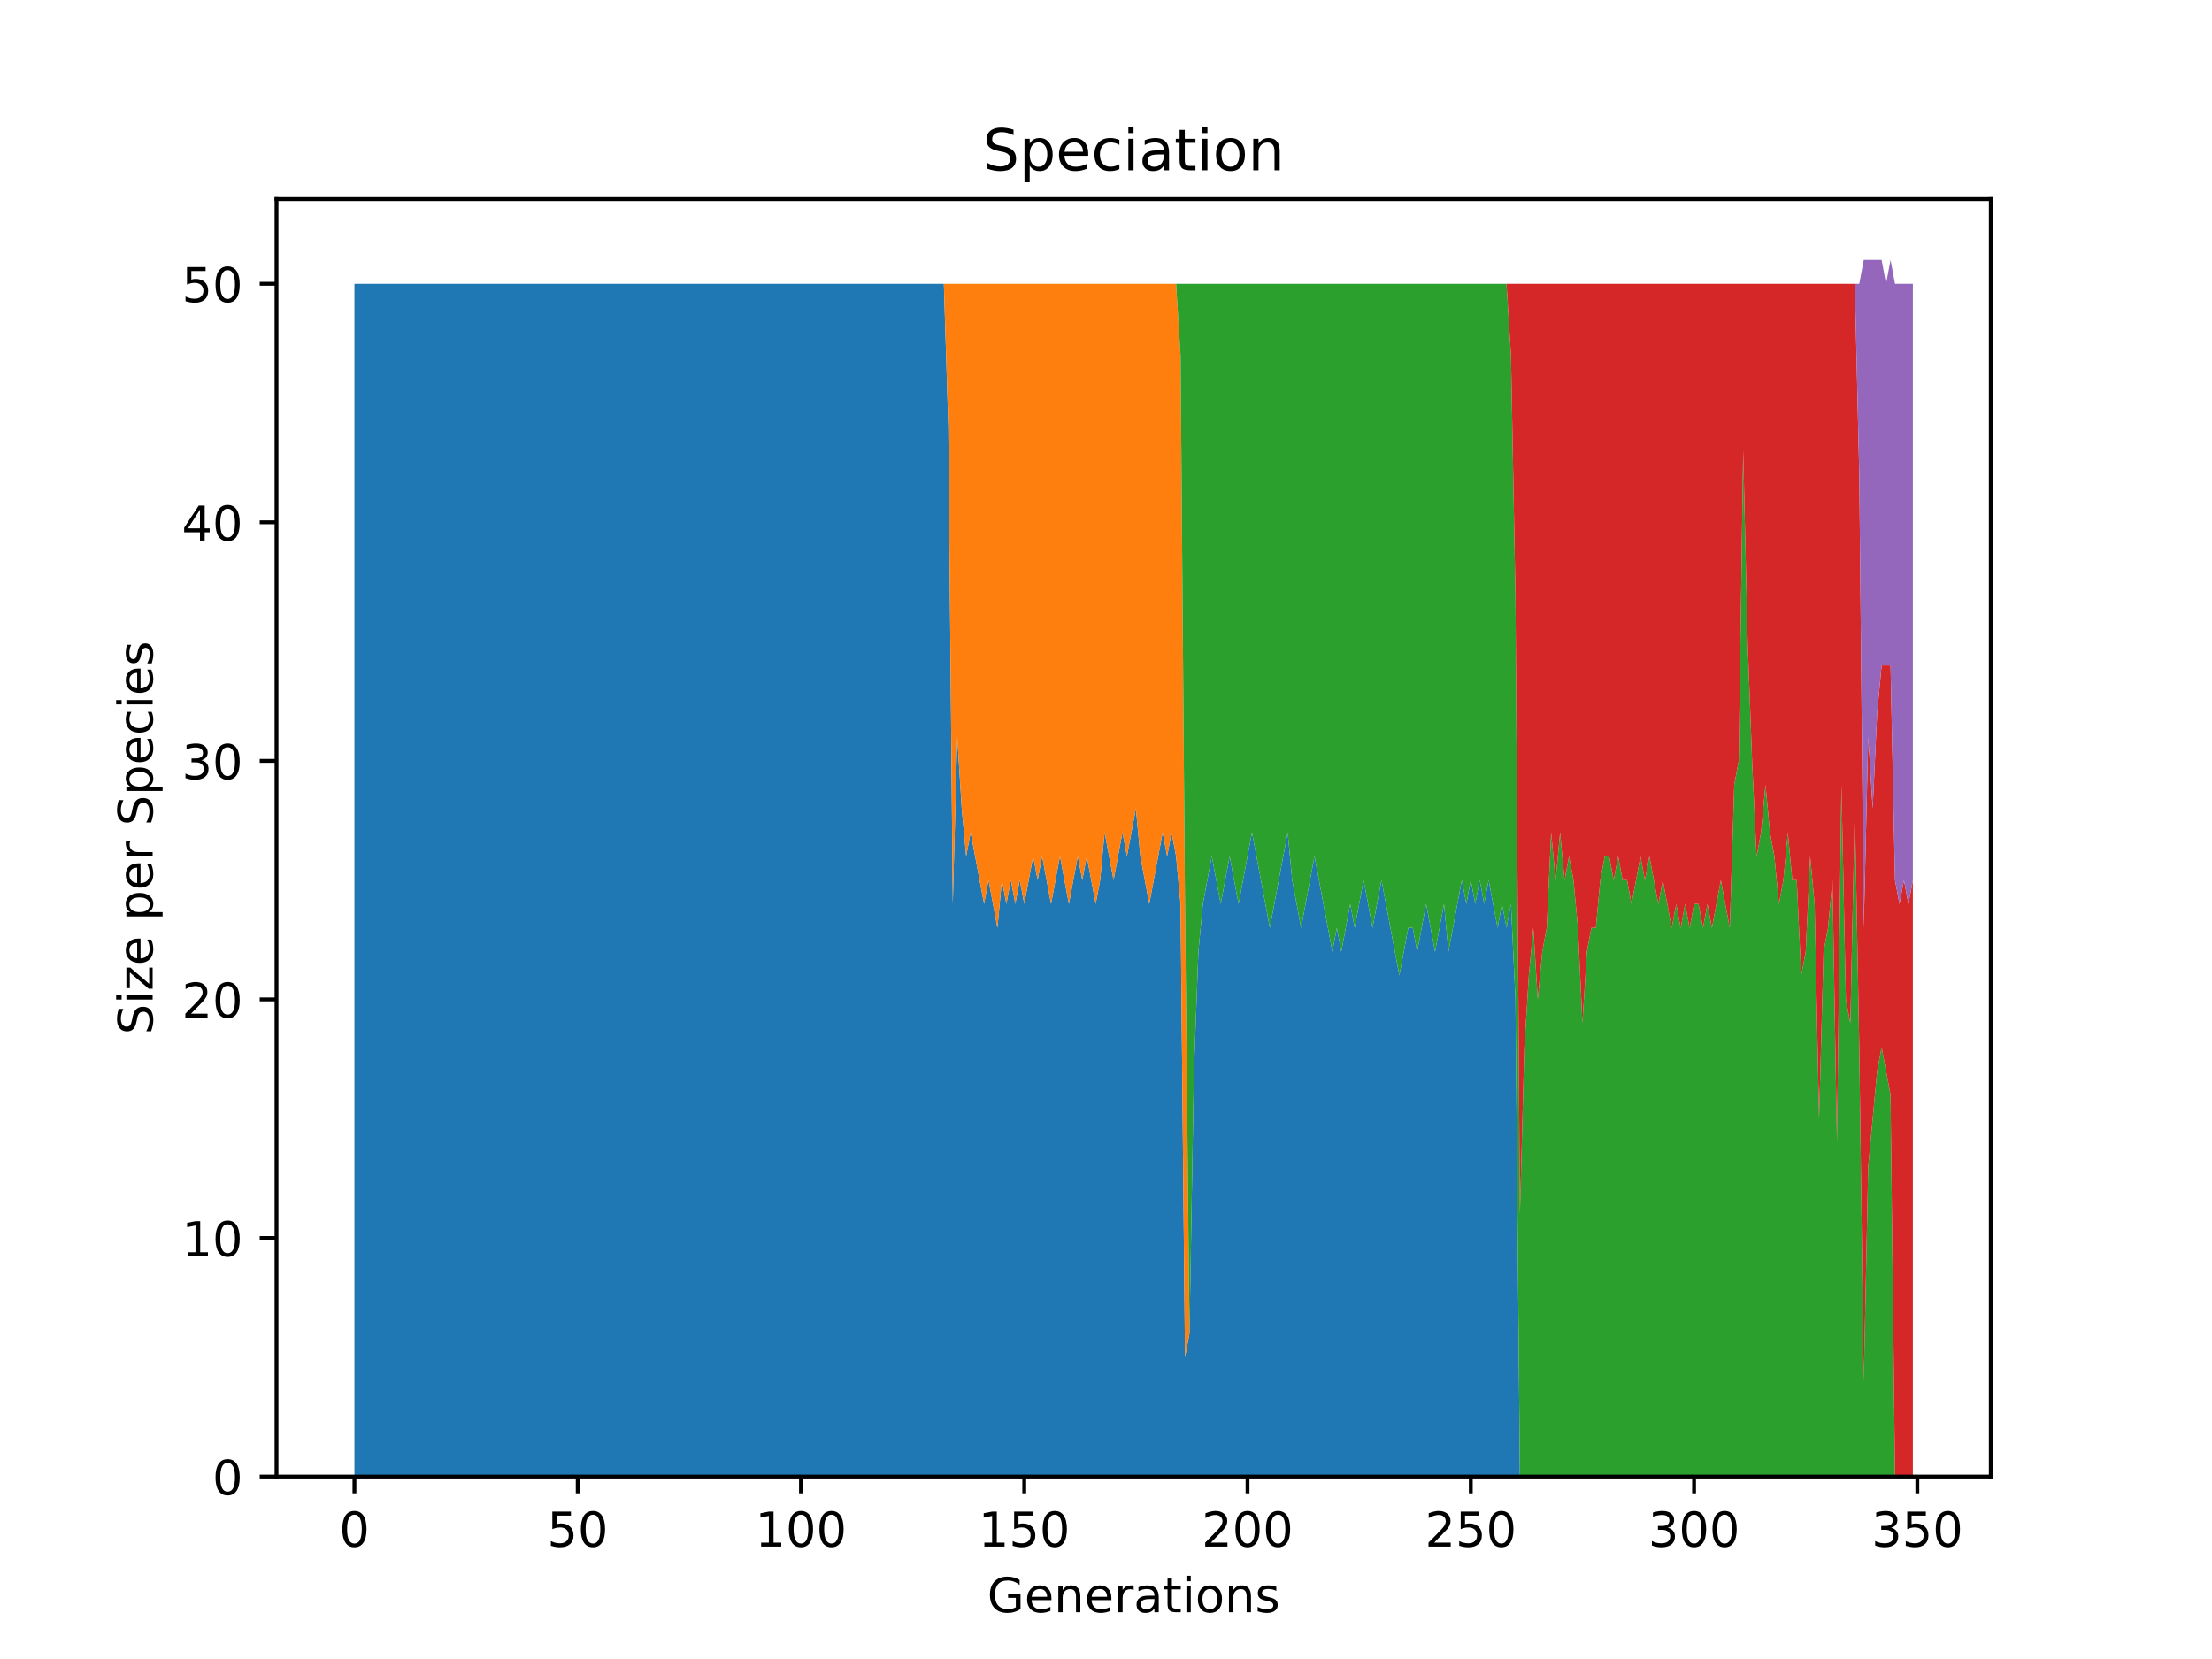 <?xml version="1.0" encoding="utf-8" standalone="no"?>
<!DOCTYPE svg PUBLIC "-//W3C//DTD SVG 1.1//EN"
  "http://www.w3.org/Graphics/SVG/1.1/DTD/svg11.dtd">
<!-- Created with matplotlib (https://matplotlib.org/) -->
<svg height="345.6pt" version="1.1" viewBox="0 0 460.8 345.6" width="460.8pt" xmlns="http://www.w3.org/2000/svg" xmlns:xlink="http://www.w3.org/1999/xlink">
 <defs>
  <style type="text/css">*{stroke-linecap:butt;stroke-linejoin:round;}</style>
 </defs>
 <g id="figure_1">
  <g id="patch_1">
   <path d="M 0 345.6 
L 460.8 345.6 
L 460.8 0 
L 0 0 
z
" style="fill:#ffffff;"/>
  </g>
  <g id="axes_1">
   <g id="patch_2">
    <path d="M 57.6 307.584 
L 414.72 307.584 
L 414.72 41.472 
L 57.6 41.472 
z
" style="fill:#ffffff;"/>
   </g>
   <g id="PolyCollection_1">
    <path clip-path="url(#p75fad13fad)" d="M 73.833 59.113 
L 73.833 307.584 
L 74.763 307.584 
L 75.693 307.584 
L 76.623 307.584 
L 77.554 307.584 
L 78.484 307.584 
L 79.414 307.584 
L 80.344 307.584 
L 81.275 307.584 
L 82.205 307.584 
L 83.135 307.584 
L 84.065 307.584 
L 84.996 307.584 
L 85.926 307.584 
L 86.856 307.584 
L 87.786 307.584 
L 88.717 307.584 
L 89.647 307.584 
L 90.577 307.584 
L 91.507 307.584 
L 92.438 307.584 
L 93.368 307.584 
L 94.298 307.584 
L 95.228 307.584 
L 96.159 307.584 
L 97.089 307.584 
L 98.019 307.584 
L 98.949 307.584 
L 99.88 307.584 
L 100.81 307.584 
L 101.74 307.584 
L 102.67 307.584 
L 103.6 307.584 
L 104.531 307.584 
L 105.461 307.584 
L 106.391 307.584 
L 107.321 307.584 
L 108.252 307.584 
L 109.182 307.584 
L 110.112 307.584 
L 111.042 307.584 
L 111.973 307.584 
L 112.903 307.584 
L 113.833 307.584 
L 114.763 307.584 
L 115.694 307.584 
L 116.624 307.584 
L 117.554 307.584 
L 118.484 307.584 
L 119.415 307.584 
L 120.345 307.584 
L 121.275 307.584 
L 122.205 307.584 
L 123.136 307.584 
L 124.066 307.584 
L 124.996 307.584 
L 125.926 307.584 
L 126.857 307.584 
L 127.787 307.584 
L 128.717 307.584 
L 129.647 307.584 
L 130.578 307.584 
L 131.508 307.584 
L 132.438 307.584 
L 133.368 307.584 
L 134.298 307.584 
L 135.229 307.584 
L 136.159 307.584 
L 137.089 307.584 
L 138.019 307.584 
L 138.95 307.584 
L 139.88 307.584 
L 140.81 307.584 
L 141.74 307.584 
L 142.671 307.584 
L 143.601 307.584 
L 144.531 307.584 
L 145.461 307.584 
L 146.392 307.584 
L 147.322 307.584 
L 148.252 307.584 
L 149.182 307.584 
L 150.113 307.584 
L 151.043 307.584 
L 151.973 307.584 
L 152.903 307.584 
L 153.834 307.584 
L 154.764 307.584 
L 155.694 307.584 
L 156.624 307.584 
L 157.555 307.584 
L 158.485 307.584 
L 159.415 307.584 
L 160.345 307.584 
L 161.275 307.584 
L 162.206 307.584 
L 163.136 307.584 
L 164.066 307.584 
L 164.996 307.584 
L 165.927 307.584 
L 166.857 307.584 
L 167.787 307.584 
L 168.717 307.584 
L 169.648 307.584 
L 170.578 307.584 
L 171.508 307.584 
L 172.438 307.584 
L 173.369 307.584 
L 174.299 307.584 
L 175.229 307.584 
L 176.159 307.584 
L 177.09 307.584 
L 178.02 307.584 
L 178.95 307.584 
L 179.88 307.584 
L 180.811 307.584 
L 181.741 307.584 
L 182.671 307.584 
L 183.601 307.584 
L 184.532 307.584 
L 185.462 307.584 
L 186.392 307.584 
L 187.322 307.584 
L 188.253 307.584 
L 189.183 307.584 
L 190.113 307.584 
L 191.043 307.584 
L 191.973 307.584 
L 192.904 307.584 
L 193.834 307.584 
L 194.764 307.584 
L 195.694 307.584 
L 196.625 307.584 
L 197.555 307.584 
L 198.485 307.584 
L 199.415 307.584 
L 200.346 307.584 
L 201.276 307.584 
L 202.206 307.584 
L 203.136 307.584 
L 204.067 307.584 
L 204.997 307.584 
L 205.927 307.584 
L 206.857 307.584 
L 207.788 307.584 
L 208.718 307.584 
L 209.648 307.584 
L 210.578 307.584 
L 211.509 307.584 
L 212.439 307.584 
L 213.369 307.584 
L 214.299 307.584 
L 215.23 307.584 
L 216.16 307.584 
L 217.09 307.584 
L 218.02 307.584 
L 218.951 307.584 
L 219.881 307.584 
L 220.811 307.584 
L 221.741 307.584 
L 222.671 307.584 
L 223.602 307.584 
L 224.532 307.584 
L 225.462 307.584 
L 226.392 307.584 
L 227.323 307.584 
L 228.253 307.584 
L 229.183 307.584 
L 230.113 307.584 
L 231.044 307.584 
L 231.974 307.584 
L 232.904 307.584 
L 233.834 307.584 
L 234.765 307.584 
L 235.695 307.584 
L 236.625 307.584 
L 237.555 307.584 
L 238.486 307.584 
L 239.416 307.584 
L 240.346 307.584 
L 241.276 307.584 
L 242.207 307.584 
L 243.137 307.584 
L 244.067 307.584 
L 244.997 307.584 
L 245.928 307.584 
L 246.858 307.584 
L 247.788 307.584 
L 248.718 307.584 
L 249.649 307.584 
L 250.579 307.584 
L 251.509 307.584 
L 252.439 307.584 
L 253.369 307.584 
L 254.3 307.584 
L 255.23 307.584 
L 256.16 307.584 
L 257.09 307.584 
L 258.021 307.584 
L 258.951 307.584 
L 259.881 307.584 
L 260.811 307.584 
L 261.742 307.584 
L 262.672 307.584 
L 263.602 307.584 
L 264.532 307.584 
L 265.463 307.584 
L 266.393 307.584 
L 267.323 307.584 
L 268.253 307.584 
L 269.184 307.584 
L 270.114 307.584 
L 271.044 307.584 
L 271.974 307.584 
L 272.905 307.584 
L 273.835 307.584 
L 274.765 307.584 
L 275.695 307.584 
L 276.626 307.584 
L 277.556 307.584 
L 278.486 307.584 
L 279.416 307.584 
L 280.347 307.584 
L 281.277 307.584 
L 282.207 307.584 
L 283.137 307.584 
L 284.067 307.584 
L 284.998 307.584 
L 285.928 307.584 
L 286.858 307.584 
L 287.788 307.584 
L 288.719 307.584 
L 289.649 307.584 
L 290.579 307.584 
L 291.509 307.584 
L 292.44 307.584 
L 293.37 307.584 
L 294.3 307.584 
L 295.23 307.584 
L 296.161 307.584 
L 297.091 307.584 
L 298.021 307.584 
L 298.951 307.584 
L 299.882 307.584 
L 300.812 307.584 
L 301.742 307.584 
L 302.672 307.584 
L 303.603 307.584 
L 304.533 307.584 
L 305.463 307.584 
L 306.393 307.584 
L 307.324 307.584 
L 308.254 307.584 
L 309.184 307.584 
L 310.114 307.584 
L 311.045 307.584 
L 311.975 307.584 
L 312.905 307.584 
L 313.835 307.584 
L 314.765 307.584 
L 315.696 307.584 
L 316.626 307.584 
L 317.556 307.584 
L 318.486 307.584 
L 319.417 307.584 
L 320.347 307.584 
L 321.277 307.584 
L 322.207 307.584 
L 323.138 307.584 
L 324.068 307.584 
L 324.998 307.584 
L 325.928 307.584 
L 326.859 307.584 
L 327.789 307.584 
L 328.719 307.584 
L 329.649 307.584 
L 330.58 307.584 
L 331.51 307.584 
L 332.44 307.584 
L 333.37 307.584 
L 334.301 307.584 
L 335.231 307.584 
L 336.161 307.584 
L 337.091 307.584 
L 338.022 307.584 
L 338.952 307.584 
L 339.882 307.584 
L 340.812 307.584 
L 341.742 307.584 
L 342.673 307.584 
L 343.603 307.584 
L 344.533 307.584 
L 345.463 307.584 
L 346.394 307.584 
L 347.324 307.584 
L 348.254 307.584 
L 349.184 307.584 
L 350.115 307.584 
L 351.045 307.584 
L 351.975 307.584 
L 352.905 307.584 
L 353.836 307.584 
L 354.766 307.584 
L 355.696 307.584 
L 356.626 307.584 
L 357.557 307.584 
L 358.487 307.584 
L 359.417 307.584 
L 360.347 307.584 
L 361.278 307.584 
L 362.208 307.584 
L 363.138 307.584 
L 364.068 307.584 
L 364.999 307.584 
L 365.929 307.584 
L 366.859 307.584 
L 367.789 307.584 
L 368.72 307.584 
L 369.65 307.584 
L 370.58 307.584 
L 371.51 307.584 
L 372.44 307.584 
L 373.371 307.584 
L 374.301 307.584 
L 375.231 307.584 
L 376.161 307.584 
L 377.092 307.584 
L 378.022 307.584 
L 378.952 307.584 
L 379.882 307.584 
L 380.813 307.584 
L 381.743 307.584 
L 382.673 307.584 
L 383.603 307.584 
L 384.534 307.584 
L 385.464 307.584 
L 386.394 307.584 
L 387.324 307.584 
L 388.255 307.584 
L 389.185 307.584 
L 390.115 307.584 
L 391.045 307.584 
L 391.976 307.584 
L 392.906 307.584 
L 393.836 307.584 
L 394.766 307.584 
L 395.697 307.584 
L 396.627 307.584 
L 397.557 307.584 
L 398.487 307.584 
L 398.487 307.584 
L 398.487 307.584 
L 397.557 307.584 
L 396.627 307.584 
L 395.697 307.584 
L 394.766 307.584 
L 393.836 307.584 
L 392.906 307.584 
L 391.976 307.584 
L 391.045 307.584 
L 390.115 307.584 
L 389.185 307.584 
L 388.255 307.584 
L 387.324 307.584 
L 386.394 307.584 
L 385.464 307.584 
L 384.534 307.584 
L 383.603 307.584 
L 382.673 307.584 
L 381.743 307.584 
L 380.813 307.584 
L 379.882 307.584 
L 378.952 307.584 
L 378.022 307.584 
L 377.092 307.584 
L 376.161 307.584 
L 375.231 307.584 
L 374.301 307.584 
L 373.371 307.584 
L 372.44 307.584 
L 371.51 307.584 
L 370.58 307.584 
L 369.65 307.584 
L 368.72 307.584 
L 367.789 307.584 
L 366.859 307.584 
L 365.929 307.584 
L 364.999 307.584 
L 364.068 307.584 
L 363.138 307.584 
L 362.208 307.584 
L 361.278 307.584 
L 360.347 307.584 
L 359.417 307.584 
L 358.487 307.584 
L 357.557 307.584 
L 356.626 307.584 
L 355.696 307.584 
L 354.766 307.584 
L 353.836 307.584 
L 352.905 307.584 
L 351.975 307.584 
L 351.045 307.584 
L 350.115 307.584 
L 349.184 307.584 
L 348.254 307.584 
L 347.324 307.584 
L 346.394 307.584 
L 345.463 307.584 
L 344.533 307.584 
L 343.603 307.584 
L 342.673 307.584 
L 341.742 307.584 
L 340.812 307.584 
L 339.882 307.584 
L 338.952 307.584 
L 338.022 307.584 
L 337.091 307.584 
L 336.161 307.584 
L 335.231 307.584 
L 334.301 307.584 
L 333.37 307.584 
L 332.44 307.584 
L 331.51 307.584 
L 330.58 307.584 
L 329.649 307.584 
L 328.719 307.584 
L 327.789 307.584 
L 326.859 307.584 
L 325.928 307.584 
L 324.998 307.584 
L 324.068 307.584 
L 323.138 307.584 
L 322.207 307.584 
L 321.277 307.584 
L 320.347 307.584 
L 319.417 307.584 
L 318.486 307.584 
L 317.556 307.584 
L 316.626 307.584 
L 315.696 208.196 
L 314.765 188.318 
L 313.835 193.288 
L 312.905 188.318 
L 311.975 193.288 
L 311.045 188.318 
L 310.114 183.349 
L 309.184 188.318 
L 308.254 183.349 
L 307.324 188.318 
L 306.393 183.349 
L 305.463 188.318 
L 304.533 183.349 
L 303.603 188.318 
L 302.672 193.288 
L 301.742 198.257 
L 300.812 188.318 
L 299.882 193.288 
L 298.951 198.257 
L 298.021 193.288 
L 297.091 188.318 
L 296.161 193.288 
L 295.23 198.257 
L 294.3 193.288 
L 293.37 193.288 
L 292.44 198.257 
L 291.509 203.226 
L 290.579 198.257 
L 289.649 193.288 
L 288.719 188.318 
L 287.788 183.349 
L 286.858 188.318 
L 285.928 193.288 
L 284.998 188.318 
L 284.067 183.349 
L 283.137 188.318 
L 282.207 193.288 
L 281.277 188.318 
L 280.347 193.288 
L 279.416 198.257 
L 278.486 193.288 
L 277.556 198.257 
L 276.626 193.288 
L 275.695 188.318 
L 274.765 183.349 
L 273.835 178.379 
L 272.905 183.349 
L 271.974 188.318 
L 271.044 193.288 
L 270.114 188.318 
L 269.184 183.349 
L 268.253 173.41 
L 267.323 178.379 
L 266.393 183.349 
L 265.463 188.318 
L 264.532 193.288 
L 263.602 188.318 
L 262.672 183.349 
L 261.742 178.379 
L 260.811 173.41 
L 259.881 178.379 
L 258.951 183.349 
L 258.021 188.318 
L 257.09 183.349 
L 256.16 178.379 
L 255.23 183.349 
L 254.3 188.318 
L 253.369 183.349 
L 252.439 178.379 
L 251.509 183.349 
L 250.579 188.318 
L 249.649 198.257 
L 248.718 223.104 
L 247.788 277.768 
L 246.858 282.737 
L 245.928 188.318 
L 244.997 178.379 
L 244.067 173.41 
L 243.137 178.379 
L 242.207 173.41 
L 241.276 178.379 
L 240.346 183.349 
L 239.416 188.318 
L 238.486 183.349 
L 237.555 178.379 
L 236.625 168.44 
L 235.695 173.41 
L 234.765 178.379 
L 233.834 173.41 
L 232.904 178.379 
L 231.974 183.349 
L 231.044 178.379 
L 230.113 173.41 
L 229.183 183.349 
L 228.253 188.318 
L 227.323 183.349 
L 226.392 178.379 
L 225.462 183.349 
L 224.532 178.379 
L 223.602 183.349 
L 222.671 188.318 
L 221.741 183.349 
L 220.811 178.379 
L 219.881 183.349 
L 218.951 188.318 
L 218.02 183.349 
L 217.09 178.379 
L 216.16 183.349 
L 215.23 178.379 
L 214.299 183.349 
L 213.369 188.318 
L 212.439 183.349 
L 211.509 188.318 
L 210.578 183.349 
L 209.648 188.318 
L 208.718 183.349 
L 207.788 193.288 
L 206.857 188.318 
L 205.927 183.349 
L 204.997 188.318 
L 204.067 183.349 
L 203.136 178.379 
L 202.206 173.41 
L 201.276 178.379 
L 200.346 168.44 
L 199.415 153.532 
L 198.485 188.318 
L 197.555 88.93 
L 196.625 59.113 
L 195.694 59.113 
L 194.764 59.113 
L 193.834 59.113 
L 192.904 59.113 
L 191.973 59.113 
L 191.043 59.113 
L 190.113 59.113 
L 189.183 59.113 
L 188.253 59.113 
L 187.322 59.113 
L 186.392 59.113 
L 185.462 59.113 
L 184.532 59.113 
L 183.601 59.113 
L 182.671 59.113 
L 181.741 59.113 
L 180.811 59.113 
L 179.88 59.113 
L 178.95 59.113 
L 178.02 59.113 
L 177.09 59.113 
L 176.159 59.113 
L 175.229 59.113 
L 174.299 59.113 
L 173.369 59.113 
L 172.438 59.113 
L 171.508 59.113 
L 170.578 59.113 
L 169.648 59.113 
L 168.717 59.113 
L 167.787 59.113 
L 166.857 59.113 
L 165.927 59.113 
L 164.996 59.113 
L 164.066 59.113 
L 163.136 59.113 
L 162.206 59.113 
L 161.275 59.113 
L 160.345 59.113 
L 159.415 59.113 
L 158.485 59.113 
L 157.555 59.113 
L 156.624 59.113 
L 155.694 59.113 
L 154.764 59.113 
L 153.834 59.113 
L 152.903 59.113 
L 151.973 59.113 
L 151.043 59.113 
L 150.113 59.113 
L 149.182 59.113 
L 148.252 59.113 
L 147.322 59.113 
L 146.392 59.113 
L 145.461 59.113 
L 144.531 59.113 
L 143.601 59.113 
L 142.671 59.113 
L 141.74 59.113 
L 140.81 59.113 
L 139.88 59.113 
L 138.95 59.113 
L 138.019 59.113 
L 137.089 59.113 
L 136.159 59.113 
L 135.229 59.113 
L 134.298 59.113 
L 133.368 59.113 
L 132.438 59.113 
L 131.508 59.113 
L 130.578 59.113 
L 129.647 59.113 
L 128.717 59.113 
L 127.787 59.113 
L 126.857 59.113 
L 125.926 59.113 
L 124.996 59.113 
L 124.066 59.113 
L 123.136 59.113 
L 122.205 59.113 
L 121.275 59.113 
L 120.345 59.113 
L 119.415 59.113 
L 118.484 59.113 
L 117.554 59.113 
L 116.624 59.113 
L 115.694 59.113 
L 114.763 59.113 
L 113.833 59.113 
L 112.903 59.113 
L 111.973 59.113 
L 111.042 59.113 
L 110.112 59.113 
L 109.182 59.113 
L 108.252 59.113 
L 107.321 59.113 
L 106.391 59.113 
L 105.461 59.113 
L 104.531 59.113 
L 103.6 59.113 
L 102.67 59.113 
L 101.74 59.113 
L 100.81 59.113 
L 99.88 59.113 
L 98.949 59.113 
L 98.019 59.113 
L 97.089 59.113 
L 96.159 59.113 
L 95.228 59.113 
L 94.298 59.113 
L 93.368 59.113 
L 92.438 59.113 
L 91.507 59.113 
L 90.577 59.113 
L 89.647 59.113 
L 88.717 59.113 
L 87.786 59.113 
L 86.856 59.113 
L 85.926 59.113 
L 84.996 59.113 
L 84.065 59.113 
L 83.135 59.113 
L 82.205 59.113 
L 81.275 59.113 
L 80.344 59.113 
L 79.414 59.113 
L 78.484 59.113 
L 77.554 59.113 
L 76.623 59.113 
L 75.693 59.113 
L 74.763 59.113 
L 73.833 59.113 
z
" style="fill:#1f77b4;"/>
   </g>
   <g id="PolyCollection_2">
    <path clip-path="url(#p75fad13fad)" d="M 73.833 59.113 
L 73.833 59.113 
L 74.763 59.113 
L 75.693 59.113 
L 76.623 59.113 
L 77.554 59.113 
L 78.484 59.113 
L 79.414 59.113 
L 80.344 59.113 
L 81.275 59.113 
L 82.205 59.113 
L 83.135 59.113 
L 84.065 59.113 
L 84.996 59.113 
L 85.926 59.113 
L 86.856 59.113 
L 87.786 59.113 
L 88.717 59.113 
L 89.647 59.113 
L 90.577 59.113 
L 91.507 59.113 
L 92.438 59.113 
L 93.368 59.113 
L 94.298 59.113 
L 95.228 59.113 
L 96.159 59.113 
L 97.089 59.113 
L 98.019 59.113 
L 98.949 59.113 
L 99.88 59.113 
L 100.81 59.113 
L 101.74 59.113 
L 102.67 59.113 
L 103.6 59.113 
L 104.531 59.113 
L 105.461 59.113 
L 106.391 59.113 
L 107.321 59.113 
L 108.252 59.113 
L 109.182 59.113 
L 110.112 59.113 
L 111.042 59.113 
L 111.973 59.113 
L 112.903 59.113 
L 113.833 59.113 
L 114.763 59.113 
L 115.694 59.113 
L 116.624 59.113 
L 117.554 59.113 
L 118.484 59.113 
L 119.415 59.113 
L 120.345 59.113 
L 121.275 59.113 
L 122.205 59.113 
L 123.136 59.113 
L 124.066 59.113 
L 124.996 59.113 
L 125.926 59.113 
L 126.857 59.113 
L 127.787 59.113 
L 128.717 59.113 
L 129.647 59.113 
L 130.578 59.113 
L 131.508 59.113 
L 132.438 59.113 
L 133.368 59.113 
L 134.298 59.113 
L 135.229 59.113 
L 136.159 59.113 
L 137.089 59.113 
L 138.019 59.113 
L 138.95 59.113 
L 139.88 59.113 
L 140.81 59.113 
L 141.74 59.113 
L 142.671 59.113 
L 143.601 59.113 
L 144.531 59.113 
L 145.461 59.113 
L 146.392 59.113 
L 147.322 59.113 
L 148.252 59.113 
L 149.182 59.113 
L 150.113 59.113 
L 151.043 59.113 
L 151.973 59.113 
L 152.903 59.113 
L 153.834 59.113 
L 154.764 59.113 
L 155.694 59.113 
L 156.624 59.113 
L 157.555 59.113 
L 158.485 59.113 
L 159.415 59.113 
L 160.345 59.113 
L 161.275 59.113 
L 162.206 59.113 
L 163.136 59.113 
L 164.066 59.113 
L 164.996 59.113 
L 165.927 59.113 
L 166.857 59.113 
L 167.787 59.113 
L 168.717 59.113 
L 169.648 59.113 
L 170.578 59.113 
L 171.508 59.113 
L 172.438 59.113 
L 173.369 59.113 
L 174.299 59.113 
L 175.229 59.113 
L 176.159 59.113 
L 177.09 59.113 
L 178.02 59.113 
L 178.95 59.113 
L 179.88 59.113 
L 180.811 59.113 
L 181.741 59.113 
L 182.671 59.113 
L 183.601 59.113 
L 184.532 59.113 
L 185.462 59.113 
L 186.392 59.113 
L 187.322 59.113 
L 188.253 59.113 
L 189.183 59.113 
L 190.113 59.113 
L 191.043 59.113 
L 191.973 59.113 
L 192.904 59.113 
L 193.834 59.113 
L 194.764 59.113 
L 195.694 59.113 
L 196.625 59.113 
L 197.555 88.93 
L 198.485 188.318 
L 199.415 153.532 
L 200.346 168.44 
L 201.276 178.379 
L 202.206 173.41 
L 203.136 178.379 
L 204.067 183.349 
L 204.997 188.318 
L 205.927 183.349 
L 206.857 188.318 
L 207.788 193.288 
L 208.718 183.349 
L 209.648 188.318 
L 210.578 183.349 
L 211.509 188.318 
L 212.439 183.349 
L 213.369 188.318 
L 214.299 183.349 
L 215.23 178.379 
L 216.16 183.349 
L 217.09 178.379 
L 218.02 183.349 
L 218.951 188.318 
L 219.881 183.349 
L 220.811 178.379 
L 221.741 183.349 
L 222.671 188.318 
L 223.602 183.349 
L 224.532 178.379 
L 225.462 183.349 
L 226.392 178.379 
L 227.323 183.349 
L 228.253 188.318 
L 229.183 183.349 
L 230.113 173.41 
L 231.044 178.379 
L 231.974 183.349 
L 232.904 178.379 
L 233.834 173.41 
L 234.765 178.379 
L 235.695 173.41 
L 236.625 168.44 
L 237.555 178.379 
L 238.486 183.349 
L 239.416 188.318 
L 240.346 183.349 
L 241.276 178.379 
L 242.207 173.41 
L 243.137 178.379 
L 244.067 173.41 
L 244.997 178.379 
L 245.928 188.318 
L 246.858 282.737 
L 247.788 277.768 
L 248.718 223.104 
L 249.649 198.257 
L 250.579 188.318 
L 251.509 183.349 
L 252.439 178.379 
L 253.369 183.349 
L 254.3 188.318 
L 255.23 183.349 
L 256.16 178.379 
L 257.09 183.349 
L 258.021 188.318 
L 258.951 183.349 
L 259.881 178.379 
L 260.811 173.41 
L 261.742 178.379 
L 262.672 183.349 
L 263.602 188.318 
L 264.532 193.288 
L 265.463 188.318 
L 266.393 183.349 
L 267.323 178.379 
L 268.253 173.41 
L 269.184 183.349 
L 270.114 188.318 
L 271.044 193.288 
L 271.974 188.318 
L 272.905 183.349 
L 273.835 178.379 
L 274.765 183.349 
L 275.695 188.318 
L 276.626 193.288 
L 277.556 198.257 
L 278.486 193.288 
L 279.416 198.257 
L 280.347 193.288 
L 281.277 188.318 
L 282.207 193.288 
L 283.137 188.318 
L 284.067 183.349 
L 284.998 188.318 
L 285.928 193.288 
L 286.858 188.318 
L 287.788 183.349 
L 288.719 188.318 
L 289.649 193.288 
L 290.579 198.257 
L 291.509 203.226 
L 292.44 198.257 
L 293.37 193.288 
L 294.3 193.288 
L 295.23 198.257 
L 296.161 193.288 
L 297.091 188.318 
L 298.021 193.288 
L 298.951 198.257 
L 299.882 193.288 
L 300.812 188.318 
L 301.742 198.257 
L 302.672 193.288 
L 303.603 188.318 
L 304.533 183.349 
L 305.463 188.318 
L 306.393 183.349 
L 307.324 188.318 
L 308.254 183.349 
L 309.184 188.318 
L 310.114 183.349 
L 311.045 188.318 
L 311.975 193.288 
L 312.905 188.318 
L 313.835 193.288 
L 314.765 188.318 
L 315.696 208.196 
L 316.626 307.584 
L 317.556 307.584 
L 318.486 307.584 
L 319.417 307.584 
L 320.347 307.584 
L 321.277 307.584 
L 322.207 307.584 
L 323.138 307.584 
L 324.068 307.584 
L 324.998 307.584 
L 325.928 307.584 
L 326.859 307.584 
L 327.789 307.584 
L 328.719 307.584 
L 329.649 307.584 
L 330.58 307.584 
L 331.51 307.584 
L 332.44 307.584 
L 333.37 307.584 
L 334.301 307.584 
L 335.231 307.584 
L 336.161 307.584 
L 337.091 307.584 
L 338.022 307.584 
L 338.952 307.584 
L 339.882 307.584 
L 340.812 307.584 
L 341.742 307.584 
L 342.673 307.584 
L 343.603 307.584 
L 344.533 307.584 
L 345.463 307.584 
L 346.394 307.584 
L 347.324 307.584 
L 348.254 307.584 
L 349.184 307.584 
L 350.115 307.584 
L 351.045 307.584 
L 351.975 307.584 
L 352.905 307.584 
L 353.836 307.584 
L 354.766 307.584 
L 355.696 307.584 
L 356.626 307.584 
L 357.557 307.584 
L 358.487 307.584 
L 359.417 307.584 
L 360.347 307.584 
L 361.278 307.584 
L 362.208 307.584 
L 363.138 307.584 
L 364.068 307.584 
L 364.999 307.584 
L 365.929 307.584 
L 366.859 307.584 
L 367.789 307.584 
L 368.72 307.584 
L 369.65 307.584 
L 370.58 307.584 
L 371.51 307.584 
L 372.44 307.584 
L 373.371 307.584 
L 374.301 307.584 
L 375.231 307.584 
L 376.161 307.584 
L 377.092 307.584 
L 378.022 307.584 
L 378.952 307.584 
L 379.882 307.584 
L 380.813 307.584 
L 381.743 307.584 
L 382.673 307.584 
L 383.603 307.584 
L 384.534 307.584 
L 385.464 307.584 
L 386.394 307.584 
L 387.324 307.584 
L 388.255 307.584 
L 389.185 307.584 
L 390.115 307.584 
L 391.045 307.584 
L 391.976 307.584 
L 392.906 307.584 
L 393.836 307.584 
L 394.766 307.584 
L 395.697 307.584 
L 396.627 307.584 
L 397.557 307.584 
L 398.487 307.584 
L 398.487 307.584 
L 398.487 307.584 
L 397.557 307.584 
L 396.627 307.584 
L 395.697 307.584 
L 394.766 307.584 
L 393.836 307.584 
L 392.906 307.584 
L 391.976 307.584 
L 391.045 307.584 
L 390.115 307.584 
L 389.185 307.584 
L 388.255 307.584 
L 387.324 307.584 
L 386.394 307.584 
L 385.464 307.584 
L 384.534 307.584 
L 383.603 307.584 
L 382.673 307.584 
L 381.743 307.584 
L 380.813 307.584 
L 379.882 307.584 
L 378.952 307.584 
L 378.022 307.584 
L 377.092 307.584 
L 376.161 307.584 
L 375.231 307.584 
L 374.301 307.584 
L 373.371 307.584 
L 372.44 307.584 
L 371.51 307.584 
L 370.58 307.584 
L 369.65 307.584 
L 368.72 307.584 
L 367.789 307.584 
L 366.859 307.584 
L 365.929 307.584 
L 364.999 307.584 
L 364.068 307.584 
L 363.138 307.584 
L 362.208 307.584 
L 361.278 307.584 
L 360.347 307.584 
L 359.417 307.584 
L 358.487 307.584 
L 357.557 307.584 
L 356.626 307.584 
L 355.696 307.584 
L 354.766 307.584 
L 353.836 307.584 
L 352.905 307.584 
L 351.975 307.584 
L 351.045 307.584 
L 350.115 307.584 
L 349.184 307.584 
L 348.254 307.584 
L 347.324 307.584 
L 346.394 307.584 
L 345.463 307.584 
L 344.533 307.584 
L 343.603 307.584 
L 342.673 307.584 
L 341.742 307.584 
L 340.812 307.584 
L 339.882 307.584 
L 338.952 307.584 
L 338.022 307.584 
L 337.091 307.584 
L 336.161 307.584 
L 335.231 307.584 
L 334.301 307.584 
L 333.37 307.584 
L 332.44 307.584 
L 331.51 307.584 
L 330.58 307.584 
L 329.649 307.584 
L 328.719 307.584 
L 327.789 307.584 
L 326.859 307.584 
L 325.928 307.584 
L 324.998 307.584 
L 324.068 307.584 
L 323.138 307.584 
L 322.207 307.584 
L 321.277 307.584 
L 320.347 307.584 
L 319.417 307.584 
L 318.486 307.584 
L 317.556 307.584 
L 316.626 307.584 
L 315.696 208.196 
L 314.765 188.318 
L 313.835 193.288 
L 312.905 188.318 
L 311.975 193.288 
L 311.045 188.318 
L 310.114 183.349 
L 309.184 188.318 
L 308.254 183.349 
L 307.324 188.318 
L 306.393 183.349 
L 305.463 188.318 
L 304.533 183.349 
L 303.603 188.318 
L 302.672 193.288 
L 301.742 198.257 
L 300.812 188.318 
L 299.882 193.288 
L 298.951 198.257 
L 298.021 193.288 
L 297.091 188.318 
L 296.161 193.288 
L 295.23 198.257 
L 294.3 193.288 
L 293.37 193.288 
L 292.44 198.257 
L 291.509 203.226 
L 290.579 198.257 
L 289.649 193.288 
L 288.719 188.318 
L 287.788 183.349 
L 286.858 188.318 
L 285.928 193.288 
L 284.998 188.318 
L 284.067 183.349 
L 283.137 188.318 
L 282.207 193.288 
L 281.277 188.318 
L 280.347 193.288 
L 279.416 198.257 
L 278.486 193.288 
L 277.556 198.257 
L 276.626 193.288 
L 275.695 188.318 
L 274.765 183.349 
L 273.835 178.379 
L 272.905 183.349 
L 271.974 188.318 
L 271.044 193.288 
L 270.114 188.318 
L 269.184 183.349 
L 268.253 173.41 
L 267.323 178.379 
L 266.393 183.349 
L 265.463 188.318 
L 264.532 193.288 
L 263.602 188.318 
L 262.672 183.349 
L 261.742 178.379 
L 260.811 173.41 
L 259.881 178.379 
L 258.951 183.349 
L 258.021 188.318 
L 257.09 183.349 
L 256.16 178.379 
L 255.23 183.349 
L 254.3 188.318 
L 253.369 183.349 
L 252.439 178.379 
L 251.509 183.349 
L 250.579 188.318 
L 249.649 198.257 
L 248.718 223.104 
L 247.788 277.768 
L 246.858 188.318 
L 245.928 74.022 
L 244.997 59.113 
L 244.067 59.113 
L 243.137 59.113 
L 242.207 59.113 
L 241.276 59.113 
L 240.346 59.113 
L 239.416 59.113 
L 238.486 59.113 
L 237.555 59.113 
L 236.625 59.113 
L 235.695 59.113 
L 234.765 59.113 
L 233.834 59.113 
L 232.904 59.113 
L 231.974 59.113 
L 231.044 59.113 
L 230.113 59.113 
L 229.183 59.113 
L 228.253 59.113 
L 227.323 59.113 
L 226.392 59.113 
L 225.462 59.113 
L 224.532 59.113 
L 223.602 59.113 
L 222.671 59.113 
L 221.741 59.113 
L 220.811 59.113 
L 219.881 59.113 
L 218.951 59.113 
L 218.02 59.113 
L 217.09 59.113 
L 216.16 59.113 
L 215.23 59.113 
L 214.299 59.113 
L 213.369 59.113 
L 212.439 59.113 
L 211.509 59.113 
L 210.578 59.113 
L 209.648 59.113 
L 208.718 59.113 
L 207.788 59.113 
L 206.857 59.113 
L 205.927 59.113 
L 204.997 59.113 
L 204.067 59.113 
L 203.136 59.113 
L 202.206 59.113 
L 201.276 59.113 
L 200.346 59.113 
L 199.415 59.113 
L 198.485 59.113 
L 197.555 59.113 
L 196.625 59.113 
L 195.694 59.113 
L 194.764 59.113 
L 193.834 59.113 
L 192.904 59.113 
L 191.973 59.113 
L 191.043 59.113 
L 190.113 59.113 
L 189.183 59.113 
L 188.253 59.113 
L 187.322 59.113 
L 186.392 59.113 
L 185.462 59.113 
L 184.532 59.113 
L 183.601 59.113 
L 182.671 59.113 
L 181.741 59.113 
L 180.811 59.113 
L 179.88 59.113 
L 178.95 59.113 
L 178.02 59.113 
L 177.09 59.113 
L 176.159 59.113 
L 175.229 59.113 
L 174.299 59.113 
L 173.369 59.113 
L 172.438 59.113 
L 171.508 59.113 
L 170.578 59.113 
L 169.648 59.113 
L 168.717 59.113 
L 167.787 59.113 
L 166.857 59.113 
L 165.927 59.113 
L 164.996 59.113 
L 164.066 59.113 
L 163.136 59.113 
L 162.206 59.113 
L 161.275 59.113 
L 160.345 59.113 
L 159.415 59.113 
L 158.485 59.113 
L 157.555 59.113 
L 156.624 59.113 
L 155.694 59.113 
L 154.764 59.113 
L 153.834 59.113 
L 152.903 59.113 
L 151.973 59.113 
L 151.043 59.113 
L 150.113 59.113 
L 149.182 59.113 
L 148.252 59.113 
L 147.322 59.113 
L 146.392 59.113 
L 145.461 59.113 
L 144.531 59.113 
L 143.601 59.113 
L 142.671 59.113 
L 141.74 59.113 
L 140.81 59.113 
L 139.88 59.113 
L 138.95 59.113 
L 138.019 59.113 
L 137.089 59.113 
L 136.159 59.113 
L 135.229 59.113 
L 134.298 59.113 
L 133.368 59.113 
L 132.438 59.113 
L 131.508 59.113 
L 130.578 59.113 
L 129.647 59.113 
L 128.717 59.113 
L 127.787 59.113 
L 126.857 59.113 
L 125.926 59.113 
L 124.996 59.113 
L 124.066 59.113 
L 123.136 59.113 
L 122.205 59.113 
L 121.275 59.113 
L 120.345 59.113 
L 119.415 59.113 
L 118.484 59.113 
L 117.554 59.113 
L 116.624 59.113 
L 115.694 59.113 
L 114.763 59.113 
L 113.833 59.113 
L 112.903 59.113 
L 111.973 59.113 
L 111.042 59.113 
L 110.112 59.113 
L 109.182 59.113 
L 108.252 59.113 
L 107.321 59.113 
L 106.391 59.113 
L 105.461 59.113 
L 104.531 59.113 
L 103.6 59.113 
L 102.67 59.113 
L 101.74 59.113 
L 100.81 59.113 
L 99.88 59.113 
L 98.949 59.113 
L 98.019 59.113 
L 97.089 59.113 
L 96.159 59.113 
L 95.228 59.113 
L 94.298 59.113 
L 93.368 59.113 
L 92.438 59.113 
L 91.507 59.113 
L 90.577 59.113 
L 89.647 59.113 
L 88.717 59.113 
L 87.786 59.113 
L 86.856 59.113 
L 85.926 59.113 
L 84.996 59.113 
L 84.065 59.113 
L 83.135 59.113 
L 82.205 59.113 
L 81.275 59.113 
L 80.344 59.113 
L 79.414 59.113 
L 78.484 59.113 
L 77.554 59.113 
L 76.623 59.113 
L 75.693 59.113 
L 74.763 59.113 
L 73.833 59.113 
z
" style="fill:#ff7f0e;"/>
   </g>
   <g id="PolyCollection_3">
    <path clip-path="url(#p75fad13fad)" d="M 73.833 59.113 
L 73.833 59.113 
L 74.763 59.113 
L 75.693 59.113 
L 76.623 59.113 
L 77.554 59.113 
L 78.484 59.113 
L 79.414 59.113 
L 80.344 59.113 
L 81.275 59.113 
L 82.205 59.113 
L 83.135 59.113 
L 84.065 59.113 
L 84.996 59.113 
L 85.926 59.113 
L 86.856 59.113 
L 87.786 59.113 
L 88.717 59.113 
L 89.647 59.113 
L 90.577 59.113 
L 91.507 59.113 
L 92.438 59.113 
L 93.368 59.113 
L 94.298 59.113 
L 95.228 59.113 
L 96.159 59.113 
L 97.089 59.113 
L 98.019 59.113 
L 98.949 59.113 
L 99.88 59.113 
L 100.81 59.113 
L 101.74 59.113 
L 102.67 59.113 
L 103.6 59.113 
L 104.531 59.113 
L 105.461 59.113 
L 106.391 59.113 
L 107.321 59.113 
L 108.252 59.113 
L 109.182 59.113 
L 110.112 59.113 
L 111.042 59.113 
L 111.973 59.113 
L 112.903 59.113 
L 113.833 59.113 
L 114.763 59.113 
L 115.694 59.113 
L 116.624 59.113 
L 117.554 59.113 
L 118.484 59.113 
L 119.415 59.113 
L 120.345 59.113 
L 121.275 59.113 
L 122.205 59.113 
L 123.136 59.113 
L 124.066 59.113 
L 124.996 59.113 
L 125.926 59.113 
L 126.857 59.113 
L 127.787 59.113 
L 128.717 59.113 
L 129.647 59.113 
L 130.578 59.113 
L 131.508 59.113 
L 132.438 59.113 
L 133.368 59.113 
L 134.298 59.113 
L 135.229 59.113 
L 136.159 59.113 
L 137.089 59.113 
L 138.019 59.113 
L 138.95 59.113 
L 139.88 59.113 
L 140.81 59.113 
L 141.74 59.113 
L 142.671 59.113 
L 143.601 59.113 
L 144.531 59.113 
L 145.461 59.113 
L 146.392 59.113 
L 147.322 59.113 
L 148.252 59.113 
L 149.182 59.113 
L 150.113 59.113 
L 151.043 59.113 
L 151.973 59.113 
L 152.903 59.113 
L 153.834 59.113 
L 154.764 59.113 
L 155.694 59.113 
L 156.624 59.113 
L 157.555 59.113 
L 158.485 59.113 
L 159.415 59.113 
L 160.345 59.113 
L 161.275 59.113 
L 162.206 59.113 
L 163.136 59.113 
L 164.066 59.113 
L 164.996 59.113 
L 165.927 59.113 
L 166.857 59.113 
L 167.787 59.113 
L 168.717 59.113 
L 169.648 59.113 
L 170.578 59.113 
L 171.508 59.113 
L 172.438 59.113 
L 173.369 59.113 
L 174.299 59.113 
L 175.229 59.113 
L 176.159 59.113 
L 177.09 59.113 
L 178.02 59.113 
L 178.95 59.113 
L 179.88 59.113 
L 180.811 59.113 
L 181.741 59.113 
L 182.671 59.113 
L 183.601 59.113 
L 184.532 59.113 
L 185.462 59.113 
L 186.392 59.113 
L 187.322 59.113 
L 188.253 59.113 
L 189.183 59.113 
L 190.113 59.113 
L 191.043 59.113 
L 191.973 59.113 
L 192.904 59.113 
L 193.834 59.113 
L 194.764 59.113 
L 195.694 59.113 
L 196.625 59.113 
L 197.555 59.113 
L 198.485 59.113 
L 199.415 59.113 
L 200.346 59.113 
L 201.276 59.113 
L 202.206 59.113 
L 203.136 59.113 
L 204.067 59.113 
L 204.997 59.113 
L 205.927 59.113 
L 206.857 59.113 
L 207.788 59.113 
L 208.718 59.113 
L 209.648 59.113 
L 210.578 59.113 
L 211.509 59.113 
L 212.439 59.113 
L 213.369 59.113 
L 214.299 59.113 
L 215.23 59.113 
L 216.16 59.113 
L 217.09 59.113 
L 218.02 59.113 
L 218.951 59.113 
L 219.881 59.113 
L 220.811 59.113 
L 221.741 59.113 
L 222.671 59.113 
L 223.602 59.113 
L 224.532 59.113 
L 225.462 59.113 
L 226.392 59.113 
L 227.323 59.113 
L 228.253 59.113 
L 229.183 59.113 
L 230.113 59.113 
L 231.044 59.113 
L 231.974 59.113 
L 232.904 59.113 
L 233.834 59.113 
L 234.765 59.113 
L 235.695 59.113 
L 236.625 59.113 
L 237.555 59.113 
L 238.486 59.113 
L 239.416 59.113 
L 240.346 59.113 
L 241.276 59.113 
L 242.207 59.113 
L 243.137 59.113 
L 244.067 59.113 
L 244.997 59.113 
L 245.928 74.022 
L 246.858 188.318 
L 247.788 277.768 
L 248.718 223.104 
L 249.649 198.257 
L 250.579 188.318 
L 251.509 183.349 
L 252.439 178.379 
L 253.369 183.349 
L 254.3 188.318 
L 255.23 183.349 
L 256.16 178.379 
L 257.09 183.349 
L 258.021 188.318 
L 258.951 183.349 
L 259.881 178.379 
L 260.811 173.41 
L 261.742 178.379 
L 262.672 183.349 
L 263.602 188.318 
L 264.532 193.288 
L 265.463 188.318 
L 266.393 183.349 
L 267.323 178.379 
L 268.253 173.41 
L 269.184 183.349 
L 270.114 188.318 
L 271.044 193.288 
L 271.974 188.318 
L 272.905 183.349 
L 273.835 178.379 
L 274.765 183.349 
L 275.695 188.318 
L 276.626 193.288 
L 277.556 198.257 
L 278.486 193.288 
L 279.416 198.257 
L 280.347 193.288 
L 281.277 188.318 
L 282.207 193.288 
L 283.137 188.318 
L 284.067 183.349 
L 284.998 188.318 
L 285.928 193.288 
L 286.858 188.318 
L 287.788 183.349 
L 288.719 188.318 
L 289.649 193.288 
L 290.579 198.257 
L 291.509 203.226 
L 292.44 198.257 
L 293.37 193.288 
L 294.3 193.288 
L 295.23 198.257 
L 296.161 193.288 
L 297.091 188.318 
L 298.021 193.288 
L 298.951 198.257 
L 299.882 193.288 
L 300.812 188.318 
L 301.742 198.257 
L 302.672 193.288 
L 303.603 188.318 
L 304.533 183.349 
L 305.463 188.318 
L 306.393 183.349 
L 307.324 188.318 
L 308.254 183.349 
L 309.184 188.318 
L 310.114 183.349 
L 311.045 188.318 
L 311.975 193.288 
L 312.905 188.318 
L 313.835 193.288 
L 314.765 188.318 
L 315.696 208.196 
L 316.626 307.584 
L 317.556 307.584 
L 318.486 307.584 
L 319.417 307.584 
L 320.347 307.584 
L 321.277 307.584 
L 322.207 307.584 
L 323.138 307.584 
L 324.068 307.584 
L 324.998 307.584 
L 325.928 307.584 
L 326.859 307.584 
L 327.789 307.584 
L 328.719 307.584 
L 329.649 307.584 
L 330.58 307.584 
L 331.51 307.584 
L 332.44 307.584 
L 333.37 307.584 
L 334.301 307.584 
L 335.231 307.584 
L 336.161 307.584 
L 337.091 307.584 
L 338.022 307.584 
L 338.952 307.584 
L 339.882 307.584 
L 340.812 307.584 
L 341.742 307.584 
L 342.673 307.584 
L 343.603 307.584 
L 344.533 307.584 
L 345.463 307.584 
L 346.394 307.584 
L 347.324 307.584 
L 348.254 307.584 
L 349.184 307.584 
L 350.115 307.584 
L 351.045 307.584 
L 351.975 307.584 
L 352.905 307.584 
L 353.836 307.584 
L 354.766 307.584 
L 355.696 307.584 
L 356.626 307.584 
L 357.557 307.584 
L 358.487 307.584 
L 359.417 307.584 
L 360.347 307.584 
L 361.278 307.584 
L 362.208 307.584 
L 363.138 307.584 
L 364.068 307.584 
L 364.999 307.584 
L 365.929 307.584 
L 366.859 307.584 
L 367.789 307.584 
L 368.72 307.584 
L 369.65 307.584 
L 370.58 307.584 
L 371.51 307.584 
L 372.44 307.584 
L 373.371 307.584 
L 374.301 307.584 
L 375.231 307.584 
L 376.161 307.584 
L 377.092 307.584 
L 378.022 307.584 
L 378.952 307.584 
L 379.882 307.584 
L 380.813 307.584 
L 381.743 307.584 
L 382.673 307.584 
L 383.603 307.584 
L 384.534 307.584 
L 385.464 307.584 
L 386.394 307.584 
L 387.324 307.584 
L 388.255 307.584 
L 389.185 307.584 
L 390.115 307.584 
L 391.045 307.584 
L 391.976 307.584 
L 392.906 307.584 
L 393.836 307.584 
L 394.766 307.584 
L 395.697 307.584 
L 396.627 307.584 
L 397.557 307.584 
L 398.487 307.584 
L 398.487 307.584 
L 398.487 307.584 
L 397.557 307.584 
L 396.627 307.584 
L 395.697 307.584 
L 394.766 307.584 
L 393.836 228.073 
L 392.906 223.104 
L 391.976 218.135 
L 391.045 223.104 
L 390.115 233.043 
L 389.185 242.982 
L 388.255 287.706 
L 387.324 218.135 
L 386.394 168.44 
L 385.464 213.165 
L 384.534 208.196 
L 383.603 163.471 
L 382.673 238.012 
L 381.743 183.349 
L 380.813 193.288 
L 379.882 198.257 
L 378.952 233.043 
L 378.022 188.318 
L 377.092 178.379 
L 376.161 198.257 
L 375.231 203.226 
L 374.301 183.349 
L 373.371 183.349 
L 372.44 173.41 
L 371.51 183.349 
L 370.58 188.318 
L 369.65 178.379 
L 368.72 173.41 
L 367.789 163.471 
L 366.859 173.41 
L 365.929 178.379 
L 364.999 158.502 
L 364.068 133.655 
L 363.138 93.899 
L 362.208 158.502 
L 361.278 163.471 
L 360.347 193.288 
L 359.417 188.318 
L 358.487 183.349 
L 357.557 188.318 
L 356.626 193.288 
L 355.696 188.318 
L 354.766 193.288 
L 353.836 188.318 
L 352.905 188.318 
L 351.975 193.288 
L 351.045 188.318 
L 350.115 193.288 
L 349.184 188.318 
L 348.254 193.288 
L 347.324 188.318 
L 346.394 183.349 
L 345.463 188.318 
L 344.533 183.349 
L 343.603 178.379 
L 342.673 183.349 
L 341.742 178.379 
L 340.812 183.349 
L 339.882 188.318 
L 338.952 183.349 
L 338.022 183.349 
L 337.091 178.379 
L 336.161 183.349 
L 335.231 178.379 
L 334.301 178.379 
L 333.37 183.349 
L 332.44 193.288 
L 331.51 193.288 
L 330.58 198.257 
L 329.649 213.165 
L 328.719 193.288 
L 327.789 183.349 
L 326.859 178.379 
L 325.928 183.349 
L 324.998 173.41 
L 324.068 183.349 
L 323.138 173.41 
L 322.207 193.288 
L 321.277 198.257 
L 320.347 208.196 
L 319.417 193.288 
L 318.486 203.226 
L 317.556 218.135 
L 316.626 252.92 
L 315.696 123.716 
L 314.765 74.022 
L 313.835 59.113 
L 312.905 59.113 
L 311.975 59.113 
L 311.045 59.113 
L 310.114 59.113 
L 309.184 59.113 
L 308.254 59.113 
L 307.324 59.113 
L 306.393 59.113 
L 305.463 59.113 
L 304.533 59.113 
L 303.603 59.113 
L 302.672 59.113 
L 301.742 59.113 
L 300.812 59.113 
L 299.882 59.113 
L 298.951 59.113 
L 298.021 59.113 
L 297.091 59.113 
L 296.161 59.113 
L 295.23 59.113 
L 294.3 59.113 
L 293.37 59.113 
L 292.44 59.113 
L 291.509 59.113 
L 290.579 59.113 
L 289.649 59.113 
L 288.719 59.113 
L 287.788 59.113 
L 286.858 59.113 
L 285.928 59.113 
L 284.998 59.113 
L 284.067 59.113 
L 283.137 59.113 
L 282.207 59.113 
L 281.277 59.113 
L 280.347 59.113 
L 279.416 59.113 
L 278.486 59.113 
L 277.556 59.113 
L 276.626 59.113 
L 275.695 59.113 
L 274.765 59.113 
L 273.835 59.113 
L 272.905 59.113 
L 271.974 59.113 
L 271.044 59.113 
L 270.114 59.113 
L 269.184 59.113 
L 268.253 59.113 
L 267.323 59.113 
L 266.393 59.113 
L 265.463 59.113 
L 264.532 59.113 
L 263.602 59.113 
L 262.672 59.113 
L 261.742 59.113 
L 260.811 59.113 
L 259.881 59.113 
L 258.951 59.113 
L 258.021 59.113 
L 257.09 59.113 
L 256.16 59.113 
L 255.23 59.113 
L 254.3 59.113 
L 253.369 59.113 
L 252.439 59.113 
L 251.509 59.113 
L 250.579 59.113 
L 249.649 59.113 
L 248.718 59.113 
L 247.788 59.113 
L 246.858 59.113 
L 245.928 59.113 
L 244.997 59.113 
L 244.067 59.113 
L 243.137 59.113 
L 242.207 59.113 
L 241.276 59.113 
L 240.346 59.113 
L 239.416 59.113 
L 238.486 59.113 
L 237.555 59.113 
L 236.625 59.113 
L 235.695 59.113 
L 234.765 59.113 
L 233.834 59.113 
L 232.904 59.113 
L 231.974 59.113 
L 231.044 59.113 
L 230.113 59.113 
L 229.183 59.113 
L 228.253 59.113 
L 227.323 59.113 
L 226.392 59.113 
L 225.462 59.113 
L 224.532 59.113 
L 223.602 59.113 
L 222.671 59.113 
L 221.741 59.113 
L 220.811 59.113 
L 219.881 59.113 
L 218.951 59.113 
L 218.02 59.113 
L 217.09 59.113 
L 216.16 59.113 
L 215.23 59.113 
L 214.299 59.113 
L 213.369 59.113 
L 212.439 59.113 
L 211.509 59.113 
L 210.578 59.113 
L 209.648 59.113 
L 208.718 59.113 
L 207.788 59.113 
L 206.857 59.113 
L 205.927 59.113 
L 204.997 59.113 
L 204.067 59.113 
L 203.136 59.113 
L 202.206 59.113 
L 201.276 59.113 
L 200.346 59.113 
L 199.415 59.113 
L 198.485 59.113 
L 197.555 59.113 
L 196.625 59.113 
L 195.694 59.113 
L 194.764 59.113 
L 193.834 59.113 
L 192.904 59.113 
L 191.973 59.113 
L 191.043 59.113 
L 190.113 59.113 
L 189.183 59.113 
L 188.253 59.113 
L 187.322 59.113 
L 186.392 59.113 
L 185.462 59.113 
L 184.532 59.113 
L 183.601 59.113 
L 182.671 59.113 
L 181.741 59.113 
L 180.811 59.113 
L 179.88 59.113 
L 178.95 59.113 
L 178.02 59.113 
L 177.09 59.113 
L 176.159 59.113 
L 175.229 59.113 
L 174.299 59.113 
L 173.369 59.113 
L 172.438 59.113 
L 171.508 59.113 
L 170.578 59.113 
L 169.648 59.113 
L 168.717 59.113 
L 167.787 59.113 
L 166.857 59.113 
L 165.927 59.113 
L 164.996 59.113 
L 164.066 59.113 
L 163.136 59.113 
L 162.206 59.113 
L 161.275 59.113 
L 160.345 59.113 
L 159.415 59.113 
L 158.485 59.113 
L 157.555 59.113 
L 156.624 59.113 
L 155.694 59.113 
L 154.764 59.113 
L 153.834 59.113 
L 152.903 59.113 
L 151.973 59.113 
L 151.043 59.113 
L 150.113 59.113 
L 149.182 59.113 
L 148.252 59.113 
L 147.322 59.113 
L 146.392 59.113 
L 145.461 59.113 
L 144.531 59.113 
L 143.601 59.113 
L 142.671 59.113 
L 141.74 59.113 
L 140.81 59.113 
L 139.88 59.113 
L 138.95 59.113 
L 138.019 59.113 
L 137.089 59.113 
L 136.159 59.113 
L 135.229 59.113 
L 134.298 59.113 
L 133.368 59.113 
L 132.438 59.113 
L 131.508 59.113 
L 130.578 59.113 
L 129.647 59.113 
L 128.717 59.113 
L 127.787 59.113 
L 126.857 59.113 
L 125.926 59.113 
L 124.996 59.113 
L 124.066 59.113 
L 123.136 59.113 
L 122.205 59.113 
L 121.275 59.113 
L 120.345 59.113 
L 119.415 59.113 
L 118.484 59.113 
L 117.554 59.113 
L 116.624 59.113 
L 115.694 59.113 
L 114.763 59.113 
L 113.833 59.113 
L 112.903 59.113 
L 111.973 59.113 
L 111.042 59.113 
L 110.112 59.113 
L 109.182 59.113 
L 108.252 59.113 
L 107.321 59.113 
L 106.391 59.113 
L 105.461 59.113 
L 104.531 59.113 
L 103.6 59.113 
L 102.67 59.113 
L 101.74 59.113 
L 100.81 59.113 
L 99.88 59.113 
L 98.949 59.113 
L 98.019 59.113 
L 97.089 59.113 
L 96.159 59.113 
L 95.228 59.113 
L 94.298 59.113 
L 93.368 59.113 
L 92.438 59.113 
L 91.507 59.113 
L 90.577 59.113 
L 89.647 59.113 
L 88.717 59.113 
L 87.786 59.113 
L 86.856 59.113 
L 85.926 59.113 
L 84.996 59.113 
L 84.065 59.113 
L 83.135 59.113 
L 82.205 59.113 
L 81.275 59.113 
L 80.344 59.113 
L 79.414 59.113 
L 78.484 59.113 
L 77.554 59.113 
L 76.623 59.113 
L 75.693 59.113 
L 74.763 59.113 
L 73.833 59.113 
z
" style="fill:#2ca02c;"/>
   </g>
   <g id="PolyCollection_4">
    <path clip-path="url(#p75fad13fad)" d="M 73.833 59.113 
L 73.833 59.113 
L 74.763 59.113 
L 75.693 59.113 
L 76.623 59.113 
L 77.554 59.113 
L 78.484 59.113 
L 79.414 59.113 
L 80.344 59.113 
L 81.275 59.113 
L 82.205 59.113 
L 83.135 59.113 
L 84.065 59.113 
L 84.996 59.113 
L 85.926 59.113 
L 86.856 59.113 
L 87.786 59.113 
L 88.717 59.113 
L 89.647 59.113 
L 90.577 59.113 
L 91.507 59.113 
L 92.438 59.113 
L 93.368 59.113 
L 94.298 59.113 
L 95.228 59.113 
L 96.159 59.113 
L 97.089 59.113 
L 98.019 59.113 
L 98.949 59.113 
L 99.88 59.113 
L 100.81 59.113 
L 101.74 59.113 
L 102.67 59.113 
L 103.6 59.113 
L 104.531 59.113 
L 105.461 59.113 
L 106.391 59.113 
L 107.321 59.113 
L 108.252 59.113 
L 109.182 59.113 
L 110.112 59.113 
L 111.042 59.113 
L 111.973 59.113 
L 112.903 59.113 
L 113.833 59.113 
L 114.763 59.113 
L 115.694 59.113 
L 116.624 59.113 
L 117.554 59.113 
L 118.484 59.113 
L 119.415 59.113 
L 120.345 59.113 
L 121.275 59.113 
L 122.205 59.113 
L 123.136 59.113 
L 124.066 59.113 
L 124.996 59.113 
L 125.926 59.113 
L 126.857 59.113 
L 127.787 59.113 
L 128.717 59.113 
L 129.647 59.113 
L 130.578 59.113 
L 131.508 59.113 
L 132.438 59.113 
L 133.368 59.113 
L 134.298 59.113 
L 135.229 59.113 
L 136.159 59.113 
L 137.089 59.113 
L 138.019 59.113 
L 138.95 59.113 
L 139.88 59.113 
L 140.81 59.113 
L 141.74 59.113 
L 142.671 59.113 
L 143.601 59.113 
L 144.531 59.113 
L 145.461 59.113 
L 146.392 59.113 
L 147.322 59.113 
L 148.252 59.113 
L 149.182 59.113 
L 150.113 59.113 
L 151.043 59.113 
L 151.973 59.113 
L 152.903 59.113 
L 153.834 59.113 
L 154.764 59.113 
L 155.694 59.113 
L 156.624 59.113 
L 157.555 59.113 
L 158.485 59.113 
L 159.415 59.113 
L 160.345 59.113 
L 161.275 59.113 
L 162.206 59.113 
L 163.136 59.113 
L 164.066 59.113 
L 164.996 59.113 
L 165.927 59.113 
L 166.857 59.113 
L 167.787 59.113 
L 168.717 59.113 
L 169.648 59.113 
L 170.578 59.113 
L 171.508 59.113 
L 172.438 59.113 
L 173.369 59.113 
L 174.299 59.113 
L 175.229 59.113 
L 176.159 59.113 
L 177.09 59.113 
L 178.02 59.113 
L 178.95 59.113 
L 179.88 59.113 
L 180.811 59.113 
L 181.741 59.113 
L 182.671 59.113 
L 183.601 59.113 
L 184.532 59.113 
L 185.462 59.113 
L 186.392 59.113 
L 187.322 59.113 
L 188.253 59.113 
L 189.183 59.113 
L 190.113 59.113 
L 191.043 59.113 
L 191.973 59.113 
L 192.904 59.113 
L 193.834 59.113 
L 194.764 59.113 
L 195.694 59.113 
L 196.625 59.113 
L 197.555 59.113 
L 198.485 59.113 
L 199.415 59.113 
L 200.346 59.113 
L 201.276 59.113 
L 202.206 59.113 
L 203.136 59.113 
L 204.067 59.113 
L 204.997 59.113 
L 205.927 59.113 
L 206.857 59.113 
L 207.788 59.113 
L 208.718 59.113 
L 209.648 59.113 
L 210.578 59.113 
L 211.509 59.113 
L 212.439 59.113 
L 213.369 59.113 
L 214.299 59.113 
L 215.23 59.113 
L 216.16 59.113 
L 217.09 59.113 
L 218.02 59.113 
L 218.951 59.113 
L 219.881 59.113 
L 220.811 59.113 
L 221.741 59.113 
L 222.671 59.113 
L 223.602 59.113 
L 224.532 59.113 
L 225.462 59.113 
L 226.392 59.113 
L 227.323 59.113 
L 228.253 59.113 
L 229.183 59.113 
L 230.113 59.113 
L 231.044 59.113 
L 231.974 59.113 
L 232.904 59.113 
L 233.834 59.113 
L 234.765 59.113 
L 235.695 59.113 
L 236.625 59.113 
L 237.555 59.113 
L 238.486 59.113 
L 239.416 59.113 
L 240.346 59.113 
L 241.276 59.113 
L 242.207 59.113 
L 243.137 59.113 
L 244.067 59.113 
L 244.997 59.113 
L 245.928 59.113 
L 246.858 59.113 
L 247.788 59.113 
L 248.718 59.113 
L 249.649 59.113 
L 250.579 59.113 
L 251.509 59.113 
L 252.439 59.113 
L 253.369 59.113 
L 254.3 59.113 
L 255.23 59.113 
L 256.16 59.113 
L 257.09 59.113 
L 258.021 59.113 
L 258.951 59.113 
L 259.881 59.113 
L 260.811 59.113 
L 261.742 59.113 
L 262.672 59.113 
L 263.602 59.113 
L 264.532 59.113 
L 265.463 59.113 
L 266.393 59.113 
L 267.323 59.113 
L 268.253 59.113 
L 269.184 59.113 
L 270.114 59.113 
L 271.044 59.113 
L 271.974 59.113 
L 272.905 59.113 
L 273.835 59.113 
L 274.765 59.113 
L 275.695 59.113 
L 276.626 59.113 
L 277.556 59.113 
L 278.486 59.113 
L 279.416 59.113 
L 280.347 59.113 
L 281.277 59.113 
L 282.207 59.113 
L 283.137 59.113 
L 284.067 59.113 
L 284.998 59.113 
L 285.928 59.113 
L 286.858 59.113 
L 287.788 59.113 
L 288.719 59.113 
L 289.649 59.113 
L 290.579 59.113 
L 291.509 59.113 
L 292.44 59.113 
L 293.37 59.113 
L 294.3 59.113 
L 295.23 59.113 
L 296.161 59.113 
L 297.091 59.113 
L 298.021 59.113 
L 298.951 59.113 
L 299.882 59.113 
L 300.812 59.113 
L 301.742 59.113 
L 302.672 59.113 
L 303.603 59.113 
L 304.533 59.113 
L 305.463 59.113 
L 306.393 59.113 
L 307.324 59.113 
L 308.254 59.113 
L 309.184 59.113 
L 310.114 59.113 
L 311.045 59.113 
L 311.975 59.113 
L 312.905 59.113 
L 313.835 59.113 
L 314.765 74.022 
L 315.696 123.716 
L 316.626 252.92 
L 317.556 218.135 
L 318.486 203.226 
L 319.417 193.288 
L 320.347 208.196 
L 321.277 198.257 
L 322.207 193.288 
L 323.138 173.41 
L 324.068 183.349 
L 324.998 173.41 
L 325.928 183.349 
L 326.859 178.379 
L 327.789 183.349 
L 328.719 193.288 
L 329.649 213.165 
L 330.58 198.257 
L 331.51 193.288 
L 332.44 193.288 
L 333.37 183.349 
L 334.301 178.379 
L 335.231 178.379 
L 336.161 183.349 
L 337.091 178.379 
L 338.022 183.349 
L 338.952 183.349 
L 339.882 188.318 
L 340.812 183.349 
L 341.742 178.379 
L 342.673 183.349 
L 343.603 178.379 
L 344.533 183.349 
L 345.463 188.318 
L 346.394 183.349 
L 347.324 188.318 
L 348.254 193.288 
L 349.184 188.318 
L 350.115 193.288 
L 351.045 188.318 
L 351.975 193.288 
L 352.905 188.318 
L 353.836 188.318 
L 354.766 193.288 
L 355.696 188.318 
L 356.626 193.288 
L 357.557 188.318 
L 358.487 183.349 
L 359.417 188.318 
L 360.347 193.288 
L 361.278 163.471 
L 362.208 158.502 
L 363.138 93.899 
L 364.068 133.655 
L 364.999 158.502 
L 365.929 178.379 
L 366.859 173.41 
L 367.789 163.471 
L 368.72 173.41 
L 369.65 178.379 
L 370.58 188.318 
L 371.51 183.349 
L 372.44 173.41 
L 373.371 183.349 
L 374.301 183.349 
L 375.231 203.226 
L 376.161 198.257 
L 377.092 178.379 
L 378.022 188.318 
L 378.952 233.043 
L 379.882 198.257 
L 380.813 193.288 
L 381.743 183.349 
L 382.673 238.012 
L 383.603 163.471 
L 384.534 208.196 
L 385.464 213.165 
L 386.394 168.44 
L 387.324 218.135 
L 388.255 287.706 
L 389.185 242.982 
L 390.115 233.043 
L 391.045 223.104 
L 391.976 218.135 
L 392.906 223.104 
L 393.836 228.073 
L 394.766 307.584 
L 395.697 307.584 
L 396.627 307.584 
L 397.557 307.584 
L 398.487 307.584 
L 398.487 183.349 
L 398.487 183.349 
L 397.557 188.318 
L 396.627 183.349 
L 395.697 188.318 
L 394.766 183.349 
L 393.836 138.624 
L 392.906 138.624 
L 391.976 138.624 
L 391.045 148.563 
L 390.115 168.44 
L 389.185 153.532 
L 388.255 193.288 
L 387.324 98.869 
L 386.394 59.113 
L 385.464 59.113 
L 384.534 59.113 
L 383.603 59.113 
L 382.673 59.113 
L 381.743 59.113 
L 380.813 59.113 
L 379.882 59.113 
L 378.952 59.113 
L 378.022 59.113 
L 377.092 59.113 
L 376.161 59.113 
L 375.231 59.113 
L 374.301 59.113 
L 373.371 59.113 
L 372.44 59.113 
L 371.51 59.113 
L 370.58 59.113 
L 369.65 59.113 
L 368.72 59.113 
L 367.789 59.113 
L 366.859 59.113 
L 365.929 59.113 
L 364.999 59.113 
L 364.068 59.113 
L 363.138 59.113 
L 362.208 59.113 
L 361.278 59.113 
L 360.347 59.113 
L 359.417 59.113 
L 358.487 59.113 
L 357.557 59.113 
L 356.626 59.113 
L 355.696 59.113 
L 354.766 59.113 
L 353.836 59.113 
L 352.905 59.113 
L 351.975 59.113 
L 351.045 59.113 
L 350.115 59.113 
L 349.184 59.113 
L 348.254 59.113 
L 347.324 59.113 
L 346.394 59.113 
L 345.463 59.113 
L 344.533 59.113 
L 343.603 59.113 
L 342.673 59.113 
L 341.742 59.113 
L 340.812 59.113 
L 339.882 59.113 
L 338.952 59.113 
L 338.022 59.113 
L 337.091 59.113 
L 336.161 59.113 
L 335.231 59.113 
L 334.301 59.113 
L 333.37 59.113 
L 332.44 59.113 
L 331.51 59.113 
L 330.58 59.113 
L 329.649 59.113 
L 328.719 59.113 
L 327.789 59.113 
L 326.859 59.113 
L 325.928 59.113 
L 324.998 59.113 
L 324.068 59.113 
L 323.138 59.113 
L 322.207 59.113 
L 321.277 59.113 
L 320.347 59.113 
L 319.417 59.113 
L 318.486 59.113 
L 317.556 59.113 
L 316.626 59.113 
L 315.696 59.113 
L 314.765 59.113 
L 313.835 59.113 
L 312.905 59.113 
L 311.975 59.113 
L 311.045 59.113 
L 310.114 59.113 
L 309.184 59.113 
L 308.254 59.113 
L 307.324 59.113 
L 306.393 59.113 
L 305.463 59.113 
L 304.533 59.113 
L 303.603 59.113 
L 302.672 59.113 
L 301.742 59.113 
L 300.812 59.113 
L 299.882 59.113 
L 298.951 59.113 
L 298.021 59.113 
L 297.091 59.113 
L 296.161 59.113 
L 295.23 59.113 
L 294.3 59.113 
L 293.37 59.113 
L 292.44 59.113 
L 291.509 59.113 
L 290.579 59.113 
L 289.649 59.113 
L 288.719 59.113 
L 287.788 59.113 
L 286.858 59.113 
L 285.928 59.113 
L 284.998 59.113 
L 284.067 59.113 
L 283.137 59.113 
L 282.207 59.113 
L 281.277 59.113 
L 280.347 59.113 
L 279.416 59.113 
L 278.486 59.113 
L 277.556 59.113 
L 276.626 59.113 
L 275.695 59.113 
L 274.765 59.113 
L 273.835 59.113 
L 272.905 59.113 
L 271.974 59.113 
L 271.044 59.113 
L 270.114 59.113 
L 269.184 59.113 
L 268.253 59.113 
L 267.323 59.113 
L 266.393 59.113 
L 265.463 59.113 
L 264.532 59.113 
L 263.602 59.113 
L 262.672 59.113 
L 261.742 59.113 
L 260.811 59.113 
L 259.881 59.113 
L 258.951 59.113 
L 258.021 59.113 
L 257.09 59.113 
L 256.16 59.113 
L 255.23 59.113 
L 254.3 59.113 
L 253.369 59.113 
L 252.439 59.113 
L 251.509 59.113 
L 250.579 59.113 
L 249.649 59.113 
L 248.718 59.113 
L 247.788 59.113 
L 246.858 59.113 
L 245.928 59.113 
L 244.997 59.113 
L 244.067 59.113 
L 243.137 59.113 
L 242.207 59.113 
L 241.276 59.113 
L 240.346 59.113 
L 239.416 59.113 
L 238.486 59.113 
L 237.555 59.113 
L 236.625 59.113 
L 235.695 59.113 
L 234.765 59.113 
L 233.834 59.113 
L 232.904 59.113 
L 231.974 59.113 
L 231.044 59.113 
L 230.113 59.113 
L 229.183 59.113 
L 228.253 59.113 
L 227.323 59.113 
L 226.392 59.113 
L 225.462 59.113 
L 224.532 59.113 
L 223.602 59.113 
L 222.671 59.113 
L 221.741 59.113 
L 220.811 59.113 
L 219.881 59.113 
L 218.951 59.113 
L 218.02 59.113 
L 217.09 59.113 
L 216.16 59.113 
L 215.23 59.113 
L 214.299 59.113 
L 213.369 59.113 
L 212.439 59.113 
L 211.509 59.113 
L 210.578 59.113 
L 209.648 59.113 
L 208.718 59.113 
L 207.788 59.113 
L 206.857 59.113 
L 205.927 59.113 
L 204.997 59.113 
L 204.067 59.113 
L 203.136 59.113 
L 202.206 59.113 
L 201.276 59.113 
L 200.346 59.113 
L 199.415 59.113 
L 198.485 59.113 
L 197.555 59.113 
L 196.625 59.113 
L 195.694 59.113 
L 194.764 59.113 
L 193.834 59.113 
L 192.904 59.113 
L 191.973 59.113 
L 191.043 59.113 
L 190.113 59.113 
L 189.183 59.113 
L 188.253 59.113 
L 187.322 59.113 
L 186.392 59.113 
L 185.462 59.113 
L 184.532 59.113 
L 183.601 59.113 
L 182.671 59.113 
L 181.741 59.113 
L 180.811 59.113 
L 179.88 59.113 
L 178.95 59.113 
L 178.02 59.113 
L 177.09 59.113 
L 176.159 59.113 
L 175.229 59.113 
L 174.299 59.113 
L 173.369 59.113 
L 172.438 59.113 
L 171.508 59.113 
L 170.578 59.113 
L 169.648 59.113 
L 168.717 59.113 
L 167.787 59.113 
L 166.857 59.113 
L 165.927 59.113 
L 164.996 59.113 
L 164.066 59.113 
L 163.136 59.113 
L 162.206 59.113 
L 161.275 59.113 
L 160.345 59.113 
L 159.415 59.113 
L 158.485 59.113 
L 157.555 59.113 
L 156.624 59.113 
L 155.694 59.113 
L 154.764 59.113 
L 153.834 59.113 
L 152.903 59.113 
L 151.973 59.113 
L 151.043 59.113 
L 150.113 59.113 
L 149.182 59.113 
L 148.252 59.113 
L 147.322 59.113 
L 146.392 59.113 
L 145.461 59.113 
L 144.531 59.113 
L 143.601 59.113 
L 142.671 59.113 
L 141.74 59.113 
L 140.81 59.113 
L 139.88 59.113 
L 138.95 59.113 
L 138.019 59.113 
L 137.089 59.113 
L 136.159 59.113 
L 135.229 59.113 
L 134.298 59.113 
L 133.368 59.113 
L 132.438 59.113 
L 131.508 59.113 
L 130.578 59.113 
L 129.647 59.113 
L 128.717 59.113 
L 127.787 59.113 
L 126.857 59.113 
L 125.926 59.113 
L 124.996 59.113 
L 124.066 59.113 
L 123.136 59.113 
L 122.205 59.113 
L 121.275 59.113 
L 120.345 59.113 
L 119.415 59.113 
L 118.484 59.113 
L 117.554 59.113 
L 116.624 59.113 
L 115.694 59.113 
L 114.763 59.113 
L 113.833 59.113 
L 112.903 59.113 
L 111.973 59.113 
L 111.042 59.113 
L 110.112 59.113 
L 109.182 59.113 
L 108.252 59.113 
L 107.321 59.113 
L 106.391 59.113 
L 105.461 59.113 
L 104.531 59.113 
L 103.6 59.113 
L 102.67 59.113 
L 101.74 59.113 
L 100.81 59.113 
L 99.88 59.113 
L 98.949 59.113 
L 98.019 59.113 
L 97.089 59.113 
L 96.159 59.113 
L 95.228 59.113 
L 94.298 59.113 
L 93.368 59.113 
L 92.438 59.113 
L 91.507 59.113 
L 90.577 59.113 
L 89.647 59.113 
L 88.717 59.113 
L 87.786 59.113 
L 86.856 59.113 
L 85.926 59.113 
L 84.996 59.113 
L 84.065 59.113 
L 83.135 59.113 
L 82.205 59.113 
L 81.275 59.113 
L 80.344 59.113 
L 79.414 59.113 
L 78.484 59.113 
L 77.554 59.113 
L 76.623 59.113 
L 75.693 59.113 
L 74.763 59.113 
L 73.833 59.113 
z
" style="fill:#d62728;"/>
   </g>
   <g id="PolyCollection_5">
    <path clip-path="url(#p75fad13fad)" d="M 73.833 59.113 
L 73.833 59.113 
L 74.763 59.113 
L 75.693 59.113 
L 76.623 59.113 
L 77.554 59.113 
L 78.484 59.113 
L 79.414 59.113 
L 80.344 59.113 
L 81.275 59.113 
L 82.205 59.113 
L 83.135 59.113 
L 84.065 59.113 
L 84.996 59.113 
L 85.926 59.113 
L 86.856 59.113 
L 87.786 59.113 
L 88.717 59.113 
L 89.647 59.113 
L 90.577 59.113 
L 91.507 59.113 
L 92.438 59.113 
L 93.368 59.113 
L 94.298 59.113 
L 95.228 59.113 
L 96.159 59.113 
L 97.089 59.113 
L 98.019 59.113 
L 98.949 59.113 
L 99.88 59.113 
L 100.81 59.113 
L 101.74 59.113 
L 102.67 59.113 
L 103.6 59.113 
L 104.531 59.113 
L 105.461 59.113 
L 106.391 59.113 
L 107.321 59.113 
L 108.252 59.113 
L 109.182 59.113 
L 110.112 59.113 
L 111.042 59.113 
L 111.973 59.113 
L 112.903 59.113 
L 113.833 59.113 
L 114.763 59.113 
L 115.694 59.113 
L 116.624 59.113 
L 117.554 59.113 
L 118.484 59.113 
L 119.415 59.113 
L 120.345 59.113 
L 121.275 59.113 
L 122.205 59.113 
L 123.136 59.113 
L 124.066 59.113 
L 124.996 59.113 
L 125.926 59.113 
L 126.857 59.113 
L 127.787 59.113 
L 128.717 59.113 
L 129.647 59.113 
L 130.578 59.113 
L 131.508 59.113 
L 132.438 59.113 
L 133.368 59.113 
L 134.298 59.113 
L 135.229 59.113 
L 136.159 59.113 
L 137.089 59.113 
L 138.019 59.113 
L 138.95 59.113 
L 139.88 59.113 
L 140.81 59.113 
L 141.74 59.113 
L 142.671 59.113 
L 143.601 59.113 
L 144.531 59.113 
L 145.461 59.113 
L 146.392 59.113 
L 147.322 59.113 
L 148.252 59.113 
L 149.182 59.113 
L 150.113 59.113 
L 151.043 59.113 
L 151.973 59.113 
L 152.903 59.113 
L 153.834 59.113 
L 154.764 59.113 
L 155.694 59.113 
L 156.624 59.113 
L 157.555 59.113 
L 158.485 59.113 
L 159.415 59.113 
L 160.345 59.113 
L 161.275 59.113 
L 162.206 59.113 
L 163.136 59.113 
L 164.066 59.113 
L 164.996 59.113 
L 165.927 59.113 
L 166.857 59.113 
L 167.787 59.113 
L 168.717 59.113 
L 169.648 59.113 
L 170.578 59.113 
L 171.508 59.113 
L 172.438 59.113 
L 173.369 59.113 
L 174.299 59.113 
L 175.229 59.113 
L 176.159 59.113 
L 177.09 59.113 
L 178.02 59.113 
L 178.95 59.113 
L 179.88 59.113 
L 180.811 59.113 
L 181.741 59.113 
L 182.671 59.113 
L 183.601 59.113 
L 184.532 59.113 
L 185.462 59.113 
L 186.392 59.113 
L 187.322 59.113 
L 188.253 59.113 
L 189.183 59.113 
L 190.113 59.113 
L 191.043 59.113 
L 191.973 59.113 
L 192.904 59.113 
L 193.834 59.113 
L 194.764 59.113 
L 195.694 59.113 
L 196.625 59.113 
L 197.555 59.113 
L 198.485 59.113 
L 199.415 59.113 
L 200.346 59.113 
L 201.276 59.113 
L 202.206 59.113 
L 203.136 59.113 
L 204.067 59.113 
L 204.997 59.113 
L 205.927 59.113 
L 206.857 59.113 
L 207.788 59.113 
L 208.718 59.113 
L 209.648 59.113 
L 210.578 59.113 
L 211.509 59.113 
L 212.439 59.113 
L 213.369 59.113 
L 214.299 59.113 
L 215.23 59.113 
L 216.16 59.113 
L 217.09 59.113 
L 218.02 59.113 
L 218.951 59.113 
L 219.881 59.113 
L 220.811 59.113 
L 221.741 59.113 
L 222.671 59.113 
L 223.602 59.113 
L 224.532 59.113 
L 225.462 59.113 
L 226.392 59.113 
L 227.323 59.113 
L 228.253 59.113 
L 229.183 59.113 
L 230.113 59.113 
L 231.044 59.113 
L 231.974 59.113 
L 232.904 59.113 
L 233.834 59.113 
L 234.765 59.113 
L 235.695 59.113 
L 236.625 59.113 
L 237.555 59.113 
L 238.486 59.113 
L 239.416 59.113 
L 240.346 59.113 
L 241.276 59.113 
L 242.207 59.113 
L 243.137 59.113 
L 244.067 59.113 
L 244.997 59.113 
L 245.928 59.113 
L 246.858 59.113 
L 247.788 59.113 
L 248.718 59.113 
L 249.649 59.113 
L 250.579 59.113 
L 251.509 59.113 
L 252.439 59.113 
L 253.369 59.113 
L 254.3 59.113 
L 255.23 59.113 
L 256.16 59.113 
L 257.09 59.113 
L 258.021 59.113 
L 258.951 59.113 
L 259.881 59.113 
L 260.811 59.113 
L 261.742 59.113 
L 262.672 59.113 
L 263.602 59.113 
L 264.532 59.113 
L 265.463 59.113 
L 266.393 59.113 
L 267.323 59.113 
L 268.253 59.113 
L 269.184 59.113 
L 270.114 59.113 
L 271.044 59.113 
L 271.974 59.113 
L 272.905 59.113 
L 273.835 59.113 
L 274.765 59.113 
L 275.695 59.113 
L 276.626 59.113 
L 277.556 59.113 
L 278.486 59.113 
L 279.416 59.113 
L 280.347 59.113 
L 281.277 59.113 
L 282.207 59.113 
L 283.137 59.113 
L 284.067 59.113 
L 284.998 59.113 
L 285.928 59.113 
L 286.858 59.113 
L 287.788 59.113 
L 288.719 59.113 
L 289.649 59.113 
L 290.579 59.113 
L 291.509 59.113 
L 292.44 59.113 
L 293.37 59.113 
L 294.3 59.113 
L 295.23 59.113 
L 296.161 59.113 
L 297.091 59.113 
L 298.021 59.113 
L 298.951 59.113 
L 299.882 59.113 
L 300.812 59.113 
L 301.742 59.113 
L 302.672 59.113 
L 303.603 59.113 
L 304.533 59.113 
L 305.463 59.113 
L 306.393 59.113 
L 307.324 59.113 
L 308.254 59.113 
L 309.184 59.113 
L 310.114 59.113 
L 311.045 59.113 
L 311.975 59.113 
L 312.905 59.113 
L 313.835 59.113 
L 314.765 59.113 
L 315.696 59.113 
L 316.626 59.113 
L 317.556 59.113 
L 318.486 59.113 
L 319.417 59.113 
L 320.347 59.113 
L 321.277 59.113 
L 322.207 59.113 
L 323.138 59.113 
L 324.068 59.113 
L 324.998 59.113 
L 325.928 59.113 
L 326.859 59.113 
L 327.789 59.113 
L 328.719 59.113 
L 329.649 59.113 
L 330.58 59.113 
L 331.51 59.113 
L 332.44 59.113 
L 333.37 59.113 
L 334.301 59.113 
L 335.231 59.113 
L 336.161 59.113 
L 337.091 59.113 
L 338.022 59.113 
L 338.952 59.113 
L 339.882 59.113 
L 340.812 59.113 
L 341.742 59.113 
L 342.673 59.113 
L 343.603 59.113 
L 344.533 59.113 
L 345.463 59.113 
L 346.394 59.113 
L 347.324 59.113 
L 348.254 59.113 
L 349.184 59.113 
L 350.115 59.113 
L 351.045 59.113 
L 351.975 59.113 
L 352.905 59.113 
L 353.836 59.113 
L 354.766 59.113 
L 355.696 59.113 
L 356.626 59.113 
L 357.557 59.113 
L 358.487 59.113 
L 359.417 59.113 
L 360.347 59.113 
L 361.278 59.113 
L 362.208 59.113 
L 363.138 59.113 
L 364.068 59.113 
L 364.999 59.113 
L 365.929 59.113 
L 366.859 59.113 
L 367.789 59.113 
L 368.72 59.113 
L 369.65 59.113 
L 370.58 59.113 
L 371.51 59.113 
L 372.44 59.113 
L 373.371 59.113 
L 374.301 59.113 
L 375.231 59.113 
L 376.161 59.113 
L 377.092 59.113 
L 378.022 59.113 
L 378.952 59.113 
L 379.882 59.113 
L 380.813 59.113 
L 381.743 59.113 
L 382.673 59.113 
L 383.603 59.113 
L 384.534 59.113 
L 385.464 59.113 
L 386.394 59.113 
L 387.324 98.869 
L 388.255 193.288 
L 389.185 153.532 
L 390.115 168.44 
L 391.045 148.563 
L 391.976 138.624 
L 392.906 138.624 
L 393.836 138.624 
L 394.766 183.349 
L 395.697 188.318 
L 396.627 183.349 
L 397.557 188.318 
L 398.487 183.349 
L 398.487 59.113 
L 398.487 59.113 
L 397.557 59.113 
L 396.627 59.113 
L 395.697 59.113 
L 394.766 59.113 
L 393.836 54.144 
L 392.906 59.113 
L 391.976 54.144 
L 391.045 54.144 
L 390.115 54.144 
L 389.185 54.144 
L 388.255 54.144 
L 387.324 59.113 
L 386.394 59.113 
L 385.464 59.113 
L 384.534 59.113 
L 383.603 59.113 
L 382.673 59.113 
L 381.743 59.113 
L 380.813 59.113 
L 379.882 59.113 
L 378.952 59.113 
L 378.022 59.113 
L 377.092 59.113 
L 376.161 59.113 
L 375.231 59.113 
L 374.301 59.113 
L 373.371 59.113 
L 372.44 59.113 
L 371.51 59.113 
L 370.58 59.113 
L 369.65 59.113 
L 368.72 59.113 
L 367.789 59.113 
L 366.859 59.113 
L 365.929 59.113 
L 364.999 59.113 
L 364.068 59.113 
L 363.138 59.113 
L 362.208 59.113 
L 361.278 59.113 
L 360.347 59.113 
L 359.417 59.113 
L 358.487 59.113 
L 357.557 59.113 
L 356.626 59.113 
L 355.696 59.113 
L 354.766 59.113 
L 353.836 59.113 
L 352.905 59.113 
L 351.975 59.113 
L 351.045 59.113 
L 350.115 59.113 
L 349.184 59.113 
L 348.254 59.113 
L 347.324 59.113 
L 346.394 59.113 
L 345.463 59.113 
L 344.533 59.113 
L 343.603 59.113 
L 342.673 59.113 
L 341.742 59.113 
L 340.812 59.113 
L 339.882 59.113 
L 338.952 59.113 
L 338.022 59.113 
L 337.091 59.113 
L 336.161 59.113 
L 335.231 59.113 
L 334.301 59.113 
L 333.37 59.113 
L 332.44 59.113 
L 331.51 59.113 
L 330.58 59.113 
L 329.649 59.113 
L 328.719 59.113 
L 327.789 59.113 
L 326.859 59.113 
L 325.928 59.113 
L 324.998 59.113 
L 324.068 59.113 
L 323.138 59.113 
L 322.207 59.113 
L 321.277 59.113 
L 320.347 59.113 
L 319.417 59.113 
L 318.486 59.113 
L 317.556 59.113 
L 316.626 59.113 
L 315.696 59.113 
L 314.765 59.113 
L 313.835 59.113 
L 312.905 59.113 
L 311.975 59.113 
L 311.045 59.113 
L 310.114 59.113 
L 309.184 59.113 
L 308.254 59.113 
L 307.324 59.113 
L 306.393 59.113 
L 305.463 59.113 
L 304.533 59.113 
L 303.603 59.113 
L 302.672 59.113 
L 301.742 59.113 
L 300.812 59.113 
L 299.882 59.113 
L 298.951 59.113 
L 298.021 59.113 
L 297.091 59.113 
L 296.161 59.113 
L 295.23 59.113 
L 294.3 59.113 
L 293.37 59.113 
L 292.44 59.113 
L 291.509 59.113 
L 290.579 59.113 
L 289.649 59.113 
L 288.719 59.113 
L 287.788 59.113 
L 286.858 59.113 
L 285.928 59.113 
L 284.998 59.113 
L 284.067 59.113 
L 283.137 59.113 
L 282.207 59.113 
L 281.277 59.113 
L 280.347 59.113 
L 279.416 59.113 
L 278.486 59.113 
L 277.556 59.113 
L 276.626 59.113 
L 275.695 59.113 
L 274.765 59.113 
L 273.835 59.113 
L 272.905 59.113 
L 271.974 59.113 
L 271.044 59.113 
L 270.114 59.113 
L 269.184 59.113 
L 268.253 59.113 
L 267.323 59.113 
L 266.393 59.113 
L 265.463 59.113 
L 264.532 59.113 
L 263.602 59.113 
L 262.672 59.113 
L 261.742 59.113 
L 260.811 59.113 
L 259.881 59.113 
L 258.951 59.113 
L 258.021 59.113 
L 257.09 59.113 
L 256.16 59.113 
L 255.23 59.113 
L 254.3 59.113 
L 253.369 59.113 
L 252.439 59.113 
L 251.509 59.113 
L 250.579 59.113 
L 249.649 59.113 
L 248.718 59.113 
L 247.788 59.113 
L 246.858 59.113 
L 245.928 59.113 
L 244.997 59.113 
L 244.067 59.113 
L 243.137 59.113 
L 242.207 59.113 
L 241.276 59.113 
L 240.346 59.113 
L 239.416 59.113 
L 238.486 59.113 
L 237.555 59.113 
L 236.625 59.113 
L 235.695 59.113 
L 234.765 59.113 
L 233.834 59.113 
L 232.904 59.113 
L 231.974 59.113 
L 231.044 59.113 
L 230.113 59.113 
L 229.183 59.113 
L 228.253 59.113 
L 227.323 59.113 
L 226.392 59.113 
L 225.462 59.113 
L 224.532 59.113 
L 223.602 59.113 
L 222.671 59.113 
L 221.741 59.113 
L 220.811 59.113 
L 219.881 59.113 
L 218.951 59.113 
L 218.02 59.113 
L 217.09 59.113 
L 216.16 59.113 
L 215.23 59.113 
L 214.299 59.113 
L 213.369 59.113 
L 212.439 59.113 
L 211.509 59.113 
L 210.578 59.113 
L 209.648 59.113 
L 208.718 59.113 
L 207.788 59.113 
L 206.857 59.113 
L 205.927 59.113 
L 204.997 59.113 
L 204.067 59.113 
L 203.136 59.113 
L 202.206 59.113 
L 201.276 59.113 
L 200.346 59.113 
L 199.415 59.113 
L 198.485 59.113 
L 197.555 59.113 
L 196.625 59.113 
L 195.694 59.113 
L 194.764 59.113 
L 193.834 59.113 
L 192.904 59.113 
L 191.973 59.113 
L 191.043 59.113 
L 190.113 59.113 
L 189.183 59.113 
L 188.253 59.113 
L 187.322 59.113 
L 186.392 59.113 
L 185.462 59.113 
L 184.532 59.113 
L 183.601 59.113 
L 182.671 59.113 
L 181.741 59.113 
L 180.811 59.113 
L 179.88 59.113 
L 178.95 59.113 
L 178.02 59.113 
L 177.09 59.113 
L 176.159 59.113 
L 175.229 59.113 
L 174.299 59.113 
L 173.369 59.113 
L 172.438 59.113 
L 171.508 59.113 
L 170.578 59.113 
L 169.648 59.113 
L 168.717 59.113 
L 167.787 59.113 
L 166.857 59.113 
L 165.927 59.113 
L 164.996 59.113 
L 164.066 59.113 
L 163.136 59.113 
L 162.206 59.113 
L 161.275 59.113 
L 160.345 59.113 
L 159.415 59.113 
L 158.485 59.113 
L 157.555 59.113 
L 156.624 59.113 
L 155.694 59.113 
L 154.764 59.113 
L 153.834 59.113 
L 152.903 59.113 
L 151.973 59.113 
L 151.043 59.113 
L 150.113 59.113 
L 149.182 59.113 
L 148.252 59.113 
L 147.322 59.113 
L 146.392 59.113 
L 145.461 59.113 
L 144.531 59.113 
L 143.601 59.113 
L 142.671 59.113 
L 141.74 59.113 
L 140.81 59.113 
L 139.88 59.113 
L 138.95 59.113 
L 138.019 59.113 
L 137.089 59.113 
L 136.159 59.113 
L 135.229 59.113 
L 134.298 59.113 
L 133.368 59.113 
L 132.438 59.113 
L 131.508 59.113 
L 130.578 59.113 
L 129.647 59.113 
L 128.717 59.113 
L 127.787 59.113 
L 126.857 59.113 
L 125.926 59.113 
L 124.996 59.113 
L 124.066 59.113 
L 123.136 59.113 
L 122.205 59.113 
L 121.275 59.113 
L 120.345 59.113 
L 119.415 59.113 
L 118.484 59.113 
L 117.554 59.113 
L 116.624 59.113 
L 115.694 59.113 
L 114.763 59.113 
L 113.833 59.113 
L 112.903 59.113 
L 111.973 59.113 
L 111.042 59.113 
L 110.112 59.113 
L 109.182 59.113 
L 108.252 59.113 
L 107.321 59.113 
L 106.391 59.113 
L 105.461 59.113 
L 104.531 59.113 
L 103.6 59.113 
L 102.67 59.113 
L 101.74 59.113 
L 100.81 59.113 
L 99.88 59.113 
L 98.949 59.113 
L 98.019 59.113 
L 97.089 59.113 
L 96.159 59.113 
L 95.228 59.113 
L 94.298 59.113 
L 93.368 59.113 
L 92.438 59.113 
L 91.507 59.113 
L 90.577 59.113 
L 89.647 59.113 
L 88.717 59.113 
L 87.786 59.113 
L 86.856 59.113 
L 85.926 59.113 
L 84.996 59.113 
L 84.065 59.113 
L 83.135 59.113 
L 82.205 59.113 
L 81.275 59.113 
L 80.344 59.113 
L 79.414 59.113 
L 78.484 59.113 
L 77.554 59.113 
L 76.623 59.113 
L 75.693 59.113 
L 74.763 59.113 
L 73.833 59.113 
z
" style="fill:#9467bd;"/>
   </g>
   <g id="matplotlib.axis_1">
    <g id="xtick_1">
     <g id="line2d_1">
      <defs>
       <path d="M 0 0 
L 0 3.5 
" id="ma9b9bc8a74" style="stroke:#000000;stroke-width:0.8;"/>
      </defs>
      <g>
       <use style="stroke:#000000;stroke-width:0.8;" x="73.833" xlink:href="#ma9b9bc8a74" y="307.584"/>
      </g>
     </g>
     <g id="text_1">
      <!-- 0 -->
      <g transform="translate(70.651 322.182)scale(0.1 -0.1)">
       <defs>
        <path d="M 31.781 66.406 
Q 24.172 66.406 20.328 58.906 
Q 16.5 51.422 16.5 36.375 
Q 16.5 21.391 20.328 13.891 
Q 24.172 6.391 31.781 6.391 
Q 39.453 6.391 43.281 13.891 
Q 47.125 21.391 47.125 36.375 
Q 47.125 51.422 43.281 58.906 
Q 39.453 66.406 31.781 66.406 
z
M 31.781 74.219 
Q 44.047 74.219 50.516 64.516 
Q 56.984 54.828 56.984 36.375 
Q 56.984 17.969 50.516 8.266 
Q 44.047 -1.422 31.781 -1.422 
Q 19.531 -1.422 13.062 8.266 
Q 6.594 17.969 6.594 36.375 
Q 6.594 54.828 13.062 64.516 
Q 19.531 74.219 31.781 74.219 
z
" id="DejaVuSans-48"/>
       </defs>
       <use xlink:href="#DejaVuSans-48"/>
      </g>
     </g>
    </g>
    <g id="xtick_2">
     <g id="line2d_2">
      <g>
       <use style="stroke:#000000;stroke-width:0.8;" x="120.345" xlink:href="#ma9b9bc8a74" y="307.584"/>
      </g>
     </g>
     <g id="text_2">
      <!-- 50 -->
      <g transform="translate(113.982 322.182)scale(0.1 -0.1)">
       <defs>
        <path d="M 10.797 72.906 
L 49.516 72.906 
L 49.516 64.594 
L 19.828 64.594 
L 19.828 46.734 
Q 21.969 47.469 24.109 47.828 
Q 26.266 48.188 28.422 48.188 
Q 40.625 48.188 47.75 41.5 
Q 54.891 34.812 54.891 23.391 
Q 54.891 11.625 47.562 5.094 
Q 40.234 -1.422 26.906 -1.422 
Q 22.312 -1.422 17.547 -0.641 
Q 12.797 0.141 7.719 1.703 
L 7.719 11.625 
Q 12.109 9.234 16.797 8.062 
Q 21.484 6.891 26.703 6.891 
Q 35.156 6.891 40.078 11.328 
Q 45.016 15.766 45.016 23.391 
Q 45.016 31 40.078 35.438 
Q 35.156 39.891 26.703 39.891 
Q 22.75 39.891 18.812 39.016 
Q 14.891 38.141 10.797 36.281 
z
" id="DejaVuSans-53"/>
       </defs>
       <use xlink:href="#DejaVuSans-53"/>
       <use x="63.623" xlink:href="#DejaVuSans-48"/>
      </g>
     </g>
    </g>
    <g id="xtick_3">
     <g id="line2d_3">
      <g>
       <use style="stroke:#000000;stroke-width:0.8;" x="166.857" xlink:href="#ma9b9bc8a74" y="307.584"/>
      </g>
     </g>
     <g id="text_3">
      <!-- 100 -->
      <g transform="translate(157.313 322.182)scale(0.1 -0.1)">
       <defs>
        <path d="M 12.406 8.297 
L 28.516 8.297 
L 28.516 63.922 
L 10.984 60.406 
L 10.984 69.391 
L 28.422 72.906 
L 38.281 72.906 
L 38.281 8.297 
L 54.391 8.297 
L 54.391 0 
L 12.406 0 
z
" id="DejaVuSans-49"/>
       </defs>
       <use xlink:href="#DejaVuSans-49"/>
       <use x="63.623" xlink:href="#DejaVuSans-48"/>
       <use x="127.246" xlink:href="#DejaVuSans-48"/>
      </g>
     </g>
    </g>
    <g id="xtick_4">
     <g id="line2d_4">
      <g>
       <use style="stroke:#000000;stroke-width:0.8;" x="213.369" xlink:href="#ma9b9bc8a74" y="307.584"/>
      </g>
     </g>
     <g id="text_4">
      <!-- 150 -->
      <g transform="translate(203.825 322.182)scale(0.1 -0.1)">
       <use xlink:href="#DejaVuSans-49"/>
       <use x="63.623" xlink:href="#DejaVuSans-53"/>
       <use x="127.246" xlink:href="#DejaVuSans-48"/>
      </g>
     </g>
    </g>
    <g id="xtick_5">
     <g id="line2d_5">
      <g>
       <use style="stroke:#000000;stroke-width:0.8;" x="259.881" xlink:href="#ma9b9bc8a74" y="307.584"/>
      </g>
     </g>
     <g id="text_5">
      <!-- 200 -->
      <g transform="translate(250.337 322.182)scale(0.1 -0.1)">
       <defs>
        <path d="M 19.188 8.297 
L 53.609 8.297 
L 53.609 0 
L 7.328 0 
L 7.328 8.297 
Q 12.938 14.109 22.625 23.891 
Q 32.328 33.688 34.812 36.531 
Q 39.547 41.844 41.422 45.531 
Q 43.312 49.219 43.312 52.781 
Q 43.312 58.594 39.234 62.25 
Q 35.156 65.922 28.609 65.922 
Q 23.969 65.922 18.812 64.312 
Q 13.672 62.703 7.812 59.422 
L 7.812 69.391 
Q 13.766 71.781 18.938 73 
Q 24.125 74.219 28.422 74.219 
Q 39.75 74.219 46.484 68.547 
Q 53.219 62.891 53.219 53.422 
Q 53.219 48.922 51.531 44.891 
Q 49.859 40.875 45.406 35.406 
Q 44.188 33.984 37.641 27.219 
Q 31.109 20.453 19.188 8.297 
z
" id="DejaVuSans-50"/>
       </defs>
       <use xlink:href="#DejaVuSans-50"/>
       <use x="63.623" xlink:href="#DejaVuSans-48"/>
       <use x="127.246" xlink:href="#DejaVuSans-48"/>
      </g>
     </g>
    </g>
    <g id="xtick_6">
     <g id="line2d_6">
      <g>
       <use style="stroke:#000000;stroke-width:0.8;" x="306.393" xlink:href="#ma9b9bc8a74" y="307.584"/>
      </g>
     </g>
     <g id="text_6">
      <!-- 250 -->
      <g transform="translate(296.85 322.182)scale(0.1 -0.1)">
       <use xlink:href="#DejaVuSans-50"/>
       <use x="63.623" xlink:href="#DejaVuSans-53"/>
       <use x="127.246" xlink:href="#DejaVuSans-48"/>
      </g>
     </g>
    </g>
    <g id="xtick_7">
     <g id="line2d_7">
      <g>
       <use style="stroke:#000000;stroke-width:0.8;" x="352.905" xlink:href="#ma9b9bc8a74" y="307.584"/>
      </g>
     </g>
     <g id="text_7">
      <!-- 300 -->
      <g transform="translate(343.362 322.182)scale(0.1 -0.1)">
       <defs>
        <path d="M 40.578 39.312 
Q 47.656 37.797 51.625 33 
Q 55.609 28.219 55.609 21.188 
Q 55.609 10.406 48.188 4.484 
Q 40.766 -1.422 27.094 -1.422 
Q 22.516 -1.422 17.656 -0.516 
Q 12.797 0.391 7.625 2.203 
L 7.625 11.719 
Q 11.719 9.328 16.594 8.109 
Q 21.484 6.891 26.812 6.891 
Q 36.078 6.891 40.938 10.547 
Q 45.797 14.203 45.797 21.188 
Q 45.797 27.641 41.281 31.266 
Q 36.766 34.906 28.719 34.906 
L 20.219 34.906 
L 20.219 43.016 
L 29.109 43.016 
Q 36.375 43.016 40.234 45.922 
Q 44.094 48.828 44.094 54.297 
Q 44.094 59.906 40.109 62.906 
Q 36.141 65.922 28.719 65.922 
Q 24.656 65.922 20.016 65.031 
Q 15.375 64.156 9.812 62.312 
L 9.812 71.094 
Q 15.438 72.656 20.344 73.438 
Q 25.25 74.219 29.594 74.219 
Q 40.828 74.219 47.359 69.109 
Q 53.906 64.016 53.906 55.328 
Q 53.906 49.266 50.438 45.094 
Q 46.969 40.922 40.578 39.312 
z
" id="DejaVuSans-51"/>
       </defs>
       <use xlink:href="#DejaVuSans-51"/>
       <use x="63.623" xlink:href="#DejaVuSans-48"/>
       <use x="127.246" xlink:href="#DejaVuSans-48"/>
      </g>
     </g>
    </g>
    <g id="xtick_8">
     <g id="line2d_8">
      <g>
       <use style="stroke:#000000;stroke-width:0.8;" x="399.418" xlink:href="#ma9b9bc8a74" y="307.584"/>
      </g>
     </g>
     <g id="text_8">
      <!-- 350 -->
      <g transform="translate(389.874 322.182)scale(0.1 -0.1)">
       <use xlink:href="#DejaVuSans-51"/>
       <use x="63.623" xlink:href="#DejaVuSans-53"/>
       <use x="127.246" xlink:href="#DejaVuSans-48"/>
      </g>
     </g>
    </g>
    <g id="text_9">
     <!-- Generations -->
     <g transform="translate(205.662 335.861)scale(0.1 -0.1)">
      <defs>
       <path d="M 59.516 10.406 
L 59.516 29.984 
L 43.406 29.984 
L 43.406 38.094 
L 69.281 38.094 
L 69.281 6.781 
Q 63.578 2.734 56.688 0.656 
Q 49.812 -1.422 42 -1.422 
Q 24.906 -1.422 15.25 8.562 
Q 5.609 18.562 5.609 36.375 
Q 5.609 54.25 15.25 64.234 
Q 24.906 74.219 42 74.219 
Q 49.125 74.219 55.547 72.453 
Q 61.969 70.703 67.391 67.281 
L 67.391 56.781 
Q 61.922 61.422 55.766 63.766 
Q 49.609 66.109 42.828 66.109 
Q 29.438 66.109 22.719 58.641 
Q 16.016 51.172 16.016 36.375 
Q 16.016 21.625 22.719 14.156 
Q 29.438 6.688 42.828 6.688 
Q 48.047 6.688 52.141 7.594 
Q 56.25 8.5 59.516 10.406 
z
" id="DejaVuSans-71"/>
       <path d="M 56.203 29.594 
L 56.203 25.203 
L 14.891 25.203 
Q 15.484 15.922 20.484 11.062 
Q 25.484 6.203 34.422 6.203 
Q 39.594 6.203 44.453 7.469 
Q 49.312 8.734 54.109 11.281 
L 54.109 2.781 
Q 49.266 0.734 44.188 -0.344 
Q 39.109 -1.422 33.891 -1.422 
Q 20.797 -1.422 13.156 6.188 
Q 5.516 13.812 5.516 26.812 
Q 5.516 40.234 12.766 48.109 
Q 20.016 56 32.328 56 
Q 43.359 56 49.781 48.891 
Q 56.203 41.797 56.203 29.594 
z
M 47.219 32.234 
Q 47.125 39.594 43.094 43.984 
Q 39.062 48.391 32.422 48.391 
Q 24.906 48.391 20.391 44.141 
Q 15.875 39.891 15.188 32.172 
z
" id="DejaVuSans-101"/>
       <path d="M 54.891 33.016 
L 54.891 0 
L 45.906 0 
L 45.906 32.719 
Q 45.906 40.484 42.875 44.328 
Q 39.844 48.188 33.797 48.188 
Q 26.516 48.188 22.312 43.547 
Q 18.109 38.922 18.109 30.906 
L 18.109 0 
L 9.078 0 
L 9.078 54.688 
L 18.109 54.688 
L 18.109 46.188 
Q 21.344 51.125 25.703 53.562 
Q 30.078 56 35.797 56 
Q 45.219 56 50.047 50.172 
Q 54.891 44.344 54.891 33.016 
z
" id="DejaVuSans-110"/>
       <path d="M 41.109 46.297 
Q 39.594 47.172 37.812 47.578 
Q 36.031 48 33.891 48 
Q 26.266 48 22.188 43.047 
Q 18.109 38.094 18.109 28.812 
L 18.109 0 
L 9.078 0 
L 9.078 54.688 
L 18.109 54.688 
L 18.109 46.188 
Q 20.953 51.172 25.484 53.578 
Q 30.031 56 36.531 56 
Q 37.453 56 38.578 55.875 
Q 39.703 55.766 41.062 55.516 
z
" id="DejaVuSans-114"/>
       <path d="M 34.281 27.484 
Q 23.391 27.484 19.188 25 
Q 14.984 22.516 14.984 16.5 
Q 14.984 11.719 18.141 8.906 
Q 21.297 6.109 26.703 6.109 
Q 34.188 6.109 38.703 11.406 
Q 43.219 16.703 43.219 25.484 
L 43.219 27.484 
z
M 52.203 31.203 
L 52.203 0 
L 43.219 0 
L 43.219 8.297 
Q 40.141 3.328 35.547 0.953 
Q 30.953 -1.422 24.312 -1.422 
Q 15.922 -1.422 10.953 3.297 
Q 6 8.016 6 15.922 
Q 6 25.141 12.172 29.828 
Q 18.359 34.516 30.609 34.516 
L 43.219 34.516 
L 43.219 35.406 
Q 43.219 41.609 39.141 45 
Q 35.062 48.391 27.688 48.391 
Q 23 48.391 18.547 47.266 
Q 14.109 46.141 10.016 43.891 
L 10.016 52.203 
Q 14.938 54.109 19.578 55.047 
Q 24.219 56 28.609 56 
Q 40.484 56 46.344 49.844 
Q 52.203 43.703 52.203 31.203 
z
" id="DejaVuSans-97"/>
       <path d="M 18.312 70.219 
L 18.312 54.688 
L 36.812 54.688 
L 36.812 47.703 
L 18.312 47.703 
L 18.312 18.016 
Q 18.312 11.328 20.141 9.422 
Q 21.969 7.516 27.594 7.516 
L 36.812 7.516 
L 36.812 0 
L 27.594 0 
Q 17.188 0 13.234 3.875 
Q 9.281 7.766 9.281 18.016 
L 9.281 47.703 
L 2.688 47.703 
L 2.688 54.688 
L 9.281 54.688 
L 9.281 70.219 
z
" id="DejaVuSans-116"/>
       <path d="M 9.422 54.688 
L 18.406 54.688 
L 18.406 0 
L 9.422 0 
z
M 9.422 75.984 
L 18.406 75.984 
L 18.406 64.594 
L 9.422 64.594 
z
" id="DejaVuSans-105"/>
       <path d="M 30.609 48.391 
Q 23.391 48.391 19.188 42.75 
Q 14.984 37.109 14.984 27.297 
Q 14.984 17.484 19.156 11.844 
Q 23.344 6.203 30.609 6.203 
Q 37.797 6.203 41.984 11.859 
Q 46.188 17.531 46.188 27.297 
Q 46.188 37.016 41.984 42.703 
Q 37.797 48.391 30.609 48.391 
z
M 30.609 56 
Q 42.328 56 49.016 48.375 
Q 55.719 40.766 55.719 27.297 
Q 55.719 13.875 49.016 6.219 
Q 42.328 -1.422 30.609 -1.422 
Q 18.844 -1.422 12.172 6.219 
Q 5.516 13.875 5.516 27.297 
Q 5.516 40.766 12.172 48.375 
Q 18.844 56 30.609 56 
z
" id="DejaVuSans-111"/>
       <path d="M 44.281 53.078 
L 44.281 44.578 
Q 40.484 46.531 36.375 47.5 
Q 32.281 48.484 27.875 48.484 
Q 21.188 48.484 17.844 46.438 
Q 14.5 44.391 14.5 40.281 
Q 14.5 37.156 16.891 35.375 
Q 19.281 33.594 26.516 31.984 
L 29.594 31.297 
Q 39.156 29.25 43.188 25.516 
Q 47.219 21.781 47.219 15.094 
Q 47.219 7.469 41.188 3.016 
Q 35.156 -1.422 24.609 -1.422 
Q 20.219 -1.422 15.453 -0.562 
Q 10.688 0.297 5.422 2 
L 5.422 11.281 
Q 10.406 8.688 15.234 7.391 
Q 20.062 6.109 24.812 6.109 
Q 31.156 6.109 34.562 8.281 
Q 37.984 10.453 37.984 14.406 
Q 37.984 18.062 35.516 20.016 
Q 33.062 21.969 24.703 23.781 
L 21.578 24.516 
Q 13.234 26.266 9.516 29.906 
Q 5.812 33.547 5.812 39.891 
Q 5.812 47.609 11.281 51.797 
Q 16.75 56 26.812 56 
Q 31.781 56 36.172 55.266 
Q 40.578 54.547 44.281 53.078 
z
" id="DejaVuSans-115"/>
      </defs>
      <use xlink:href="#DejaVuSans-71"/>
      <use x="77.49" xlink:href="#DejaVuSans-101"/>
      <use x="139.014" xlink:href="#DejaVuSans-110"/>
      <use x="202.393" xlink:href="#DejaVuSans-101"/>
      <use x="263.916" xlink:href="#DejaVuSans-114"/>
      <use x="305.029" xlink:href="#DejaVuSans-97"/>
      <use x="366.309" xlink:href="#DejaVuSans-116"/>
      <use x="405.518" xlink:href="#DejaVuSans-105"/>
      <use x="433.301" xlink:href="#DejaVuSans-111"/>
      <use x="494.482" xlink:href="#DejaVuSans-110"/>
      <use x="557.861" xlink:href="#DejaVuSans-115"/>
     </g>
    </g>
   </g>
   <g id="matplotlib.axis_2">
    <g id="ytick_1">
     <g id="line2d_9">
      <defs>
       <path d="M 0 0 
L -3.5 0 
" id="m69bc99f702" style="stroke:#000000;stroke-width:0.8;"/>
      </defs>
      <g>
       <use style="stroke:#000000;stroke-width:0.8;" x="57.6" xlink:href="#m69bc99f702" y="307.584"/>
      </g>
     </g>
     <g id="text_10">
      <!-- 0 -->
      <g transform="translate(44.237 311.383)scale(0.1 -0.1)">
       <use xlink:href="#DejaVuSans-48"/>
      </g>
     </g>
    </g>
    <g id="ytick_2">
     <g id="line2d_10">
      <g>
       <use style="stroke:#000000;stroke-width:0.8;" x="57.6" xlink:href="#m69bc99f702" y="257.89"/>
      </g>
     </g>
     <g id="text_11">
      <!-- 10 -->
      <g transform="translate(37.875 261.689)scale(0.1 -0.1)">
       <use xlink:href="#DejaVuSans-49"/>
       <use x="63.623" xlink:href="#DejaVuSans-48"/>
      </g>
     </g>
    </g>
    <g id="ytick_3">
     <g id="line2d_11">
      <g>
       <use style="stroke:#000000;stroke-width:0.8;" x="57.6" xlink:href="#m69bc99f702" y="208.196"/>
      </g>
     </g>
     <g id="text_12">
      <!-- 20 -->
      <g transform="translate(37.875 211.995)scale(0.1 -0.1)">
       <use xlink:href="#DejaVuSans-50"/>
       <use x="63.623" xlink:href="#DejaVuSans-48"/>
      </g>
     </g>
    </g>
    <g id="ytick_4">
     <g id="line2d_12">
      <g>
       <use style="stroke:#000000;stroke-width:0.8;" x="57.6" xlink:href="#m69bc99f702" y="158.502"/>
      </g>
     </g>
     <g id="text_13">
      <!-- 30 -->
      <g transform="translate(37.875 162.301)scale(0.1 -0.1)">
       <use xlink:href="#DejaVuSans-51"/>
       <use x="63.623" xlink:href="#DejaVuSans-48"/>
      </g>
     </g>
    </g>
    <g id="ytick_5">
     <g id="line2d_13">
      <g>
       <use style="stroke:#000000;stroke-width:0.8;" x="57.6" xlink:href="#m69bc99f702" y="108.808"/>
      </g>
     </g>
     <g id="text_14">
      <!-- 40 -->
      <g transform="translate(37.875 112.607)scale(0.1 -0.1)">
       <defs>
        <path d="M 37.797 64.312 
L 12.891 25.391 
L 37.797 25.391 
z
M 35.203 72.906 
L 47.609 72.906 
L 47.609 25.391 
L 58.016 25.391 
L 58.016 17.188 
L 47.609 17.188 
L 47.609 0 
L 37.797 0 
L 37.797 17.188 
L 4.891 17.188 
L 4.891 26.703 
z
" id="DejaVuSans-52"/>
       </defs>
       <use xlink:href="#DejaVuSans-52"/>
       <use x="63.623" xlink:href="#DejaVuSans-48"/>
      </g>
     </g>
    </g>
    <g id="ytick_6">
     <g id="line2d_14">
      <g>
       <use style="stroke:#000000;stroke-width:0.8;" x="57.6" xlink:href="#m69bc99f702" y="59.113"/>
      </g>
     </g>
     <g id="text_15">
      <!-- 50 -->
      <g transform="translate(37.875 62.913)scale(0.1 -0.1)">
       <use xlink:href="#DejaVuSans-53"/>
       <use x="63.623" xlink:href="#DejaVuSans-48"/>
      </g>
     </g>
    </g>
    <g id="text_16">
     <!-- Size per Species -->
     <g transform="translate(31.795 215.521)rotate(-90)scale(0.1 -0.1)">
      <defs>
       <path d="M 53.516 70.516 
L 53.516 60.891 
Q 47.906 63.578 42.922 64.891 
Q 37.938 66.219 33.297 66.219 
Q 25.25 66.219 20.875 63.094 
Q 16.5 59.969 16.5 54.203 
Q 16.5 49.359 19.406 46.891 
Q 22.312 44.438 30.422 42.922 
L 36.375 41.703 
Q 47.406 39.594 52.656 34.297 
Q 57.906 29 57.906 20.125 
Q 57.906 9.516 50.797 4.047 
Q 43.703 -1.422 29.984 -1.422 
Q 24.812 -1.422 18.969 -0.25 
Q 13.141 0.922 6.891 3.219 
L 6.891 13.375 
Q 12.891 10.016 18.656 8.297 
Q 24.422 6.594 29.984 6.594 
Q 38.422 6.594 43.016 9.906 
Q 47.609 13.234 47.609 19.391 
Q 47.609 24.75 44.312 27.781 
Q 41.016 30.812 33.5 32.328 
L 27.484 33.5 
Q 16.453 35.688 11.516 40.375 
Q 6.594 45.062 6.594 53.422 
Q 6.594 63.094 13.406 68.656 
Q 20.219 74.219 32.172 74.219 
Q 37.312 74.219 42.625 73.281 
Q 47.953 72.359 53.516 70.516 
z
" id="DejaVuSans-83"/>
       <path d="M 5.516 54.688 
L 48.188 54.688 
L 48.188 46.484 
L 14.406 7.172 
L 48.188 7.172 
L 48.188 0 
L 4.297 0 
L 4.297 8.203 
L 38.094 47.516 
L 5.516 47.516 
z
" id="DejaVuSans-122"/>
       <path id="DejaVuSans-32"/>
       <path d="M 18.109 8.203 
L 18.109 -20.797 
L 9.078 -20.797 
L 9.078 54.688 
L 18.109 54.688 
L 18.109 46.391 
Q 20.953 51.266 25.266 53.625 
Q 29.594 56 35.594 56 
Q 45.562 56 51.781 48.094 
Q 58.016 40.188 58.016 27.297 
Q 58.016 14.406 51.781 6.484 
Q 45.562 -1.422 35.594 -1.422 
Q 29.594 -1.422 25.266 0.953 
Q 20.953 3.328 18.109 8.203 
z
M 48.688 27.297 
Q 48.688 37.203 44.609 42.844 
Q 40.531 48.484 33.406 48.484 
Q 26.266 48.484 22.188 42.844 
Q 18.109 37.203 18.109 27.297 
Q 18.109 17.391 22.188 11.75 
Q 26.266 6.109 33.406 6.109 
Q 40.531 6.109 44.609 11.75 
Q 48.688 17.391 48.688 27.297 
z
" id="DejaVuSans-112"/>
       <path d="M 48.781 52.594 
L 48.781 44.188 
Q 44.969 46.297 41.141 47.344 
Q 37.312 48.391 33.406 48.391 
Q 24.656 48.391 19.812 42.844 
Q 14.984 37.312 14.984 27.297 
Q 14.984 17.281 19.812 11.734 
Q 24.656 6.203 33.406 6.203 
Q 37.312 6.203 41.141 7.25 
Q 44.969 8.297 48.781 10.406 
L 48.781 2.094 
Q 45.016 0.344 40.984 -0.531 
Q 36.969 -1.422 32.422 -1.422 
Q 20.062 -1.422 12.781 6.344 
Q 5.516 14.109 5.516 27.297 
Q 5.516 40.672 12.859 48.328 
Q 20.219 56 33.016 56 
Q 37.156 56 41.109 55.141 
Q 45.062 54.297 48.781 52.594 
z
" id="DejaVuSans-99"/>
      </defs>
      <use xlink:href="#DejaVuSans-83"/>
      <use x="63.477" xlink:href="#DejaVuSans-105"/>
      <use x="91.26" xlink:href="#DejaVuSans-122"/>
      <use x="143.75" xlink:href="#DejaVuSans-101"/>
      <use x="205.273" xlink:href="#DejaVuSans-32"/>
      <use x="237.061" xlink:href="#DejaVuSans-112"/>
      <use x="300.537" xlink:href="#DejaVuSans-101"/>
      <use x="362.061" xlink:href="#DejaVuSans-114"/>
      <use x="403.174" xlink:href="#DejaVuSans-32"/>
      <use x="434.961" xlink:href="#DejaVuSans-83"/>
      <use x="498.438" xlink:href="#DejaVuSans-112"/>
      <use x="561.914" xlink:href="#DejaVuSans-101"/>
      <use x="623.438" xlink:href="#DejaVuSans-99"/>
      <use x="678.418" xlink:href="#DejaVuSans-105"/>
      <use x="706.201" xlink:href="#DejaVuSans-101"/>
      <use x="767.725" xlink:href="#DejaVuSans-115"/>
     </g>
    </g>
   </g>
   <g id="patch_3">
    <path d="M 57.6 307.584 
L 57.6 41.472 
" style="fill:none;stroke:#000000;stroke-linecap:square;stroke-linejoin:miter;stroke-width:0.8;"/>
   </g>
   <g id="patch_4">
    <path d="M 414.72 307.584 
L 414.72 41.472 
" style="fill:none;stroke:#000000;stroke-linecap:square;stroke-linejoin:miter;stroke-width:0.8;"/>
   </g>
   <g id="patch_5">
    <path d="M 57.6 307.584 
L 414.72 307.584 
" style="fill:none;stroke:#000000;stroke-linecap:square;stroke-linejoin:miter;stroke-width:0.8;"/>
   </g>
   <g id="patch_6">
    <path d="M 57.6 41.472 
L 414.72 41.472 
" style="fill:none;stroke:#000000;stroke-linecap:square;stroke-linejoin:miter;stroke-width:0.8;"/>
   </g>
   <g id="text_17">
    <!-- Speciation -->
    <g transform="translate(204.714 35.472)scale(0.12 -0.12)">
     <use xlink:href="#DejaVuSans-83"/>
     <use x="63.477" xlink:href="#DejaVuSans-112"/>
     <use x="126.953" xlink:href="#DejaVuSans-101"/>
     <use x="188.477" xlink:href="#DejaVuSans-99"/>
     <use x="243.457" xlink:href="#DejaVuSans-105"/>
     <use x="271.24" xlink:href="#DejaVuSans-97"/>
     <use x="332.52" xlink:href="#DejaVuSans-116"/>
     <use x="371.729" xlink:href="#DejaVuSans-105"/>
     <use x="399.512" xlink:href="#DejaVuSans-111"/>
     <use x="460.693" xlink:href="#DejaVuSans-110"/>
    </g>
   </g>
  </g>
 </g>
 <defs>
  <clipPath id="p75fad13fad">
   <rect height="266.112" width="357.12" x="57.6" y="41.472"/>
  </clipPath>
 </defs>
</svg>
